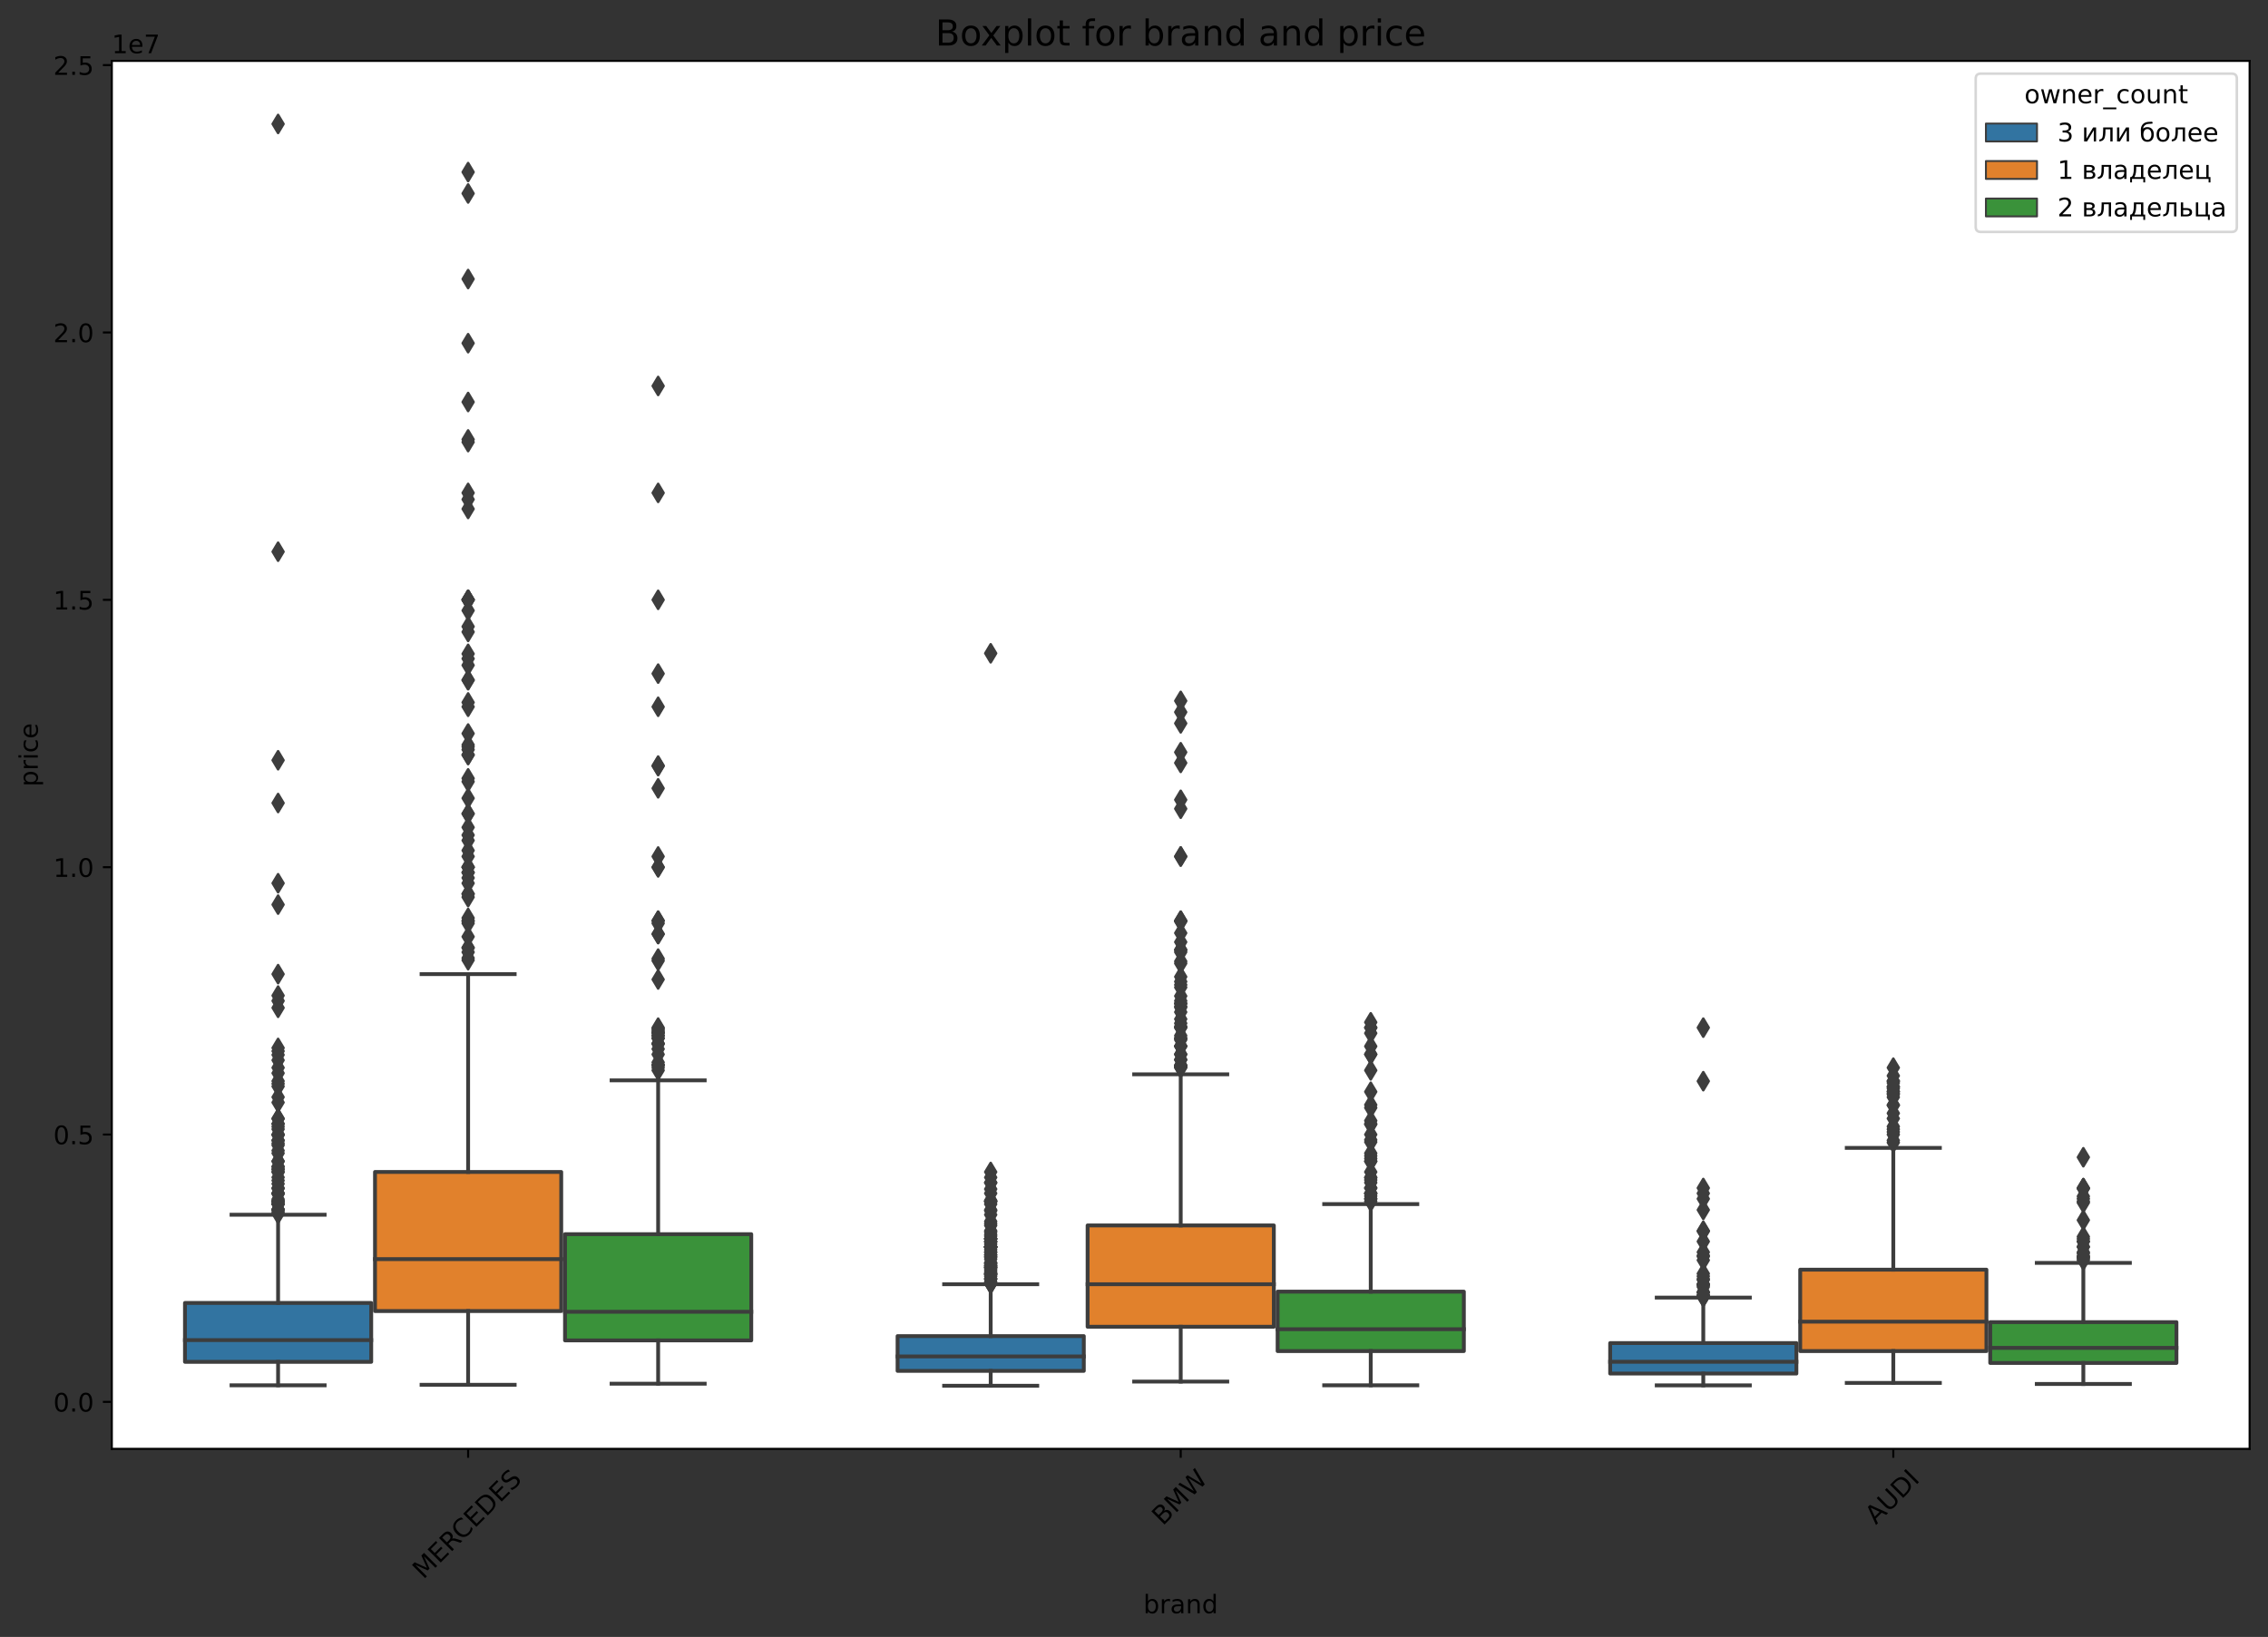 <?xml version="1.0" encoding="utf-8" standalone="no"?>
<!DOCTYPE svg PUBLIC "-//W3C//DTD SVG 1.1//EN"
  "http://www.w3.org/Graphics/SVG/1.1/DTD/svg11.dtd">
<!-- Created with matplotlib (https://matplotlib.org/) -->
<svg height="641.096pt" version="1.1" viewBox="0 0 887.981 641.096" width="887.981pt" xmlns="http://www.w3.org/2000/svg" xmlns:xlink="http://www.w3.org/1999/xlink">
 <rect x="0" y="0" width="887.981" height="641.096" fill="#333333" stroke="none"/>
 <defs>
  <style type="text/css">
*{stroke-linecap:butt;stroke-linejoin:round;}
  </style>
 </defs>
 <g id="figure_1">
  <g id="patch_1">
   <path d="M 0 641.096 
L 887.981 641.096 
L 887.981 -0 
L 0 -0 
z
" style="fill:none;"/>
  </g>
  <g id="axes_1">
   <g id="patch_2">
    <path d="M 43.781 567.438 
L 880.781 567.438 
L 880.781 23.838 
L 43.781 23.838 
z
" style="fill:#ffffff;"/>
   </g>
   <g id="patch_3">
    <path clip-path="url(#p7a265b1f68)" d="M 72.425 533.353 
L 145.337 533.353 
L 145.337 510.297 
L 72.425 510.297 
L 72.425 533.353 
z
" style="fill:#3274a1;stroke:#3d3d3d;stroke-linejoin:miter;stroke-width:1.5;"/>
   </g>
   <g id="patch_4">
    <path clip-path="url(#p7a265b1f68)" d="M 146.825 513.47 
L 219.737 513.47 
L 219.737 458.992 
L 146.825 458.992 
L 146.825 513.47 
z
" style="fill:#e1812c;stroke:#3d3d3d;stroke-linejoin:miter;stroke-width:1.5;"/>
   </g>
   <g id="patch_5">
    <path clip-path="url(#p7a265b1f68)" d="M 221.225 524.956 
L 294.137 524.956 
L 294.137 483.362 
L 221.225 483.362 
L 221.225 524.956 
z
" style="fill:#3a923a;stroke:#3d3d3d;stroke-linejoin:miter;stroke-width:1.5;"/>
   </g>
   <g id="patch_6">
    <path clip-path="url(#p7a265b1f68)" d="M 351.425 536.892 
L 424.337 536.892 
L 424.337 523.281 
L 351.425 523.281 
L 351.425 536.892 
z
" style="fill:#3274a1;stroke:#3d3d3d;stroke-linejoin:miter;stroke-width:1.5;"/>
   </g>
   <g id="patch_7">
    <path clip-path="url(#p7a265b1f68)" d="M 425.825 519.611 
L 498.737 519.611 
L 498.737 479.933 
L 425.825 479.933 
L 425.825 519.611 
z
" style="fill:#e1812c;stroke:#3d3d3d;stroke-linejoin:miter;stroke-width:1.5;"/>
   </g>
   <g id="patch_8">
    <path clip-path="url(#p7a265b1f68)" d="M 500.225 529.144 
L 573.137 529.144 
L 573.137 505.863 
L 500.225 505.863 
L 500.225 529.144 
z
" style="fill:#3a923a;stroke:#3d3d3d;stroke-linejoin:miter;stroke-width:1.5;"/>
   </g>
   <g id="patch_9">
    <path clip-path="url(#p7a265b1f68)" d="M 630.425 537.945 
L 703.337 537.945 
L 703.337 526.003 
L 630.425 526.003 
L 630.425 537.945 
z
" style="fill:#3274a1;stroke:#3d3d3d;stroke-linejoin:miter;stroke-width:1.5;"/>
   </g>
   <g id="patch_10">
    <path clip-path="url(#p7a265b1f68)" d="M 704.825 529.144 
L 777.737 529.144 
L 777.737 497.258 
L 704.825 497.258 
L 704.825 529.144 
z
" style="fill:#e1812c;stroke:#3d3d3d;stroke-linejoin:miter;stroke-width:1.5;"/>
   </g>
   <g id="patch_11">
    <path clip-path="url(#p7a265b1f68)" d="M 779.225 533.793 
L 852.137 533.793 
L 852.137 517.809 
L 779.225 517.809 
L 779.225 533.793 
z
" style="fill:#3a923a;stroke:#3d3d3d;stroke-linejoin:miter;stroke-width:1.5;"/>
   </g>
   <g id="patch_12">
    <path clip-path="url(#p7a265b1f68)" d="M 183.281 549.038 
L 183.281 549.038 
L 183.281 549.038 
L 183.281 549.038 
z
" style="fill:#3274a1;stroke:#3d3d3d;stroke-linejoin:miter;stroke-width:0.75;"/>
   </g>
   <g id="patch_13">
    <path clip-path="url(#p7a265b1f68)" d="M 183.281 549.038 
L 183.281 549.038 
L 183.281 549.038 
L 183.281 549.038 
z
" style="fill:#e1812c;stroke:#3d3d3d;stroke-linejoin:miter;stroke-width:0.75;"/>
   </g>
   <g id="patch_14">
    <path clip-path="url(#p7a265b1f68)" d="M 183.281 549.038 
L 183.281 549.038 
L 183.281 549.038 
L 183.281 549.038 
z
" style="fill:#3a923a;stroke:#3d3d3d;stroke-linejoin:miter;stroke-width:0.75;"/>
   </g>
   <g id="matplotlib.axis_1">
    <g id="xtick_1">
     <g id="line2d_1">
      <defs>
       <path d="M 0 0 
L 0 3.5 
" id="m386f1efe2d" style="stroke:#000000;stroke-width:0.8;"/>
      </defs>
      <g>
       <use style="stroke:#000000;stroke-width:0.8;" x="183.281" xlink:href="#m386f1efe2d" y="567.438"/>
      </g>
     </g>
     <g id="text_1">
      <!-- MERCEDES -->
      <defs>
       <path d="M 9.812 72.906 
L 24.516 72.906 
L 43.109 23.297 
L 61.812 72.906 
L 76.516 72.906 
L 76.516 0 
L 66.891 0 
L 66.891 64.016 
L 48.094 14.016 
L 38.188 14.016 
L 19.391 64.016 
L 19.391 0 
L 9.812 0 
z
" id="DejaVuSans-77"/>
       <path d="M 9.812 72.906 
L 55.906 72.906 
L 55.906 64.594 
L 19.672 64.594 
L 19.672 43.016 
L 54.391 43.016 
L 54.391 34.719 
L 19.672 34.719 
L 19.672 8.297 
L 56.781 8.297 
L 56.781 0 
L 9.812 0 
z
" id="DejaVuSans-69"/>
       <path d="M 44.391 34.188 
Q 47.562 33.109 50.562 29.594 
Q 53.562 26.078 56.594 19.922 
L 66.609 0 
L 56 0 
L 46.688 18.703 
Q 43.062 26.031 39.672 28.422 
Q 36.281 30.812 30.422 30.812 
L 19.672 30.812 
L 19.672 0 
L 9.812 0 
L 9.812 72.906 
L 32.078 72.906 
Q 44.578 72.906 50.734 67.672 
Q 56.891 62.453 56.891 51.906 
Q 56.891 45.016 53.688 40.469 
Q 50.484 35.938 44.391 34.188 
z
M 19.672 64.797 
L 19.672 38.922 
L 32.078 38.922 
Q 39.203 38.922 42.844 42.219 
Q 46.484 45.516 46.484 51.906 
Q 46.484 58.297 42.844 61.547 
Q 39.203 64.797 32.078 64.797 
z
" id="DejaVuSans-82"/>
       <path d="M 64.406 67.281 
L 64.406 56.891 
Q 59.422 61.531 53.781 63.812 
Q 48.141 66.109 41.797 66.109 
Q 29.297 66.109 22.656 58.469 
Q 16.016 50.828 16.016 36.375 
Q 16.016 21.969 22.656 14.328 
Q 29.297 6.688 41.797 6.688 
Q 48.141 6.688 53.781 8.984 
Q 59.422 11.281 64.406 15.922 
L 64.406 5.609 
Q 59.234 2.094 53.438 0.328 
Q 47.656 -1.422 41.219 -1.422 
Q 24.656 -1.422 15.125 8.703 
Q 5.609 18.844 5.609 36.375 
Q 5.609 53.953 15.125 64.078 
Q 24.656 74.219 41.219 74.219 
Q 47.75 74.219 53.531 72.484 
Q 59.328 70.75 64.406 67.281 
z
" id="DejaVuSans-67"/>
       <path d="M 19.672 64.797 
L 19.672 8.109 
L 31.594 8.109 
Q 46.688 8.109 53.688 14.938 
Q 60.688 21.781 60.688 36.531 
Q 60.688 51.172 53.688 57.984 
Q 46.688 64.797 31.594 64.797 
z
M 9.812 72.906 
L 30.078 72.906 
Q 51.266 72.906 61.172 64.094 
Q 71.094 55.281 71.094 36.531 
Q 71.094 17.672 61.125 8.828 
Q 51.172 0 30.078 0 
L 9.812 0 
z
" id="DejaVuSans-68"/>
       <path d="M 53.516 70.516 
L 53.516 60.891 
Q 47.906 63.578 42.922 64.891 
Q 37.938 66.219 33.297 66.219 
Q 25.25 66.219 20.875 63.094 
Q 16.5 59.969 16.5 54.203 
Q 16.5 49.359 19.406 46.891 
Q 22.312 44.438 30.422 42.922 
L 36.375 41.703 
Q 47.406 39.594 52.656 34.297 
Q 57.906 29 57.906 20.125 
Q 57.906 9.516 50.797 4.047 
Q 43.703 -1.422 29.984 -1.422 
Q 24.812 -1.422 18.969 -0.25 
Q 13.141 0.922 6.891 3.219 
L 6.891 13.375 
Q 12.891 10.016 18.656 8.297 
Q 24.422 6.594 29.984 6.594 
Q 38.422 6.594 43.016 9.906 
Q 47.609 13.234 47.609 19.391 
Q 47.609 24.75 44.312 27.781 
Q 41.016 30.812 33.5 32.328 
L 27.484 33.5 
Q 16.453 35.688 11.516 40.375 
Q 6.594 45.062 6.594 53.422 
Q 6.594 63.094 13.406 68.656 
Q 20.219 74.219 32.172 74.219 
Q 37.312 74.219 42.625 73.281 
Q 47.953 72.359 53.516 70.516 
z
" id="DejaVuSans-83"/>
      </defs>
      <g transform="translate(165.764 618.747)rotate(-45)scale(0.1 -0.1)">
       <use xlink:href="#DejaVuSans-77"/>
       <use x="86.279" xlink:href="#DejaVuSans-69"/>
       <use x="149.463" xlink:href="#DejaVuSans-82"/>
       <use x="213.945" xlink:href="#DejaVuSans-67"/>
       <use x="283.77" xlink:href="#DejaVuSans-69"/>
       <use x="346.953" xlink:href="#DejaVuSans-68"/>
       <use x="423.955" xlink:href="#DejaVuSans-69"/>
       <use x="487.139" xlink:href="#DejaVuSans-83"/>
      </g>
     </g>
    </g>
    <g id="xtick_2">
     <g id="line2d_2">
      <g>
       <use style="stroke:#000000;stroke-width:0.8;" x="462.281" xlink:href="#m386f1efe2d" y="567.438"/>
      </g>
     </g>
     <g id="text_2">
      <!-- BMW -->
      <defs>
       <path d="M 19.672 34.812 
L 19.672 8.109 
L 35.5 8.109 
Q 43.453 8.109 47.281 11.406 
Q 51.125 14.703 51.125 21.484 
Q 51.125 28.328 47.281 31.562 
Q 43.453 34.812 35.5 34.812 
z
M 19.672 64.797 
L 19.672 42.828 
L 34.281 42.828 
Q 41.5 42.828 45.031 45.531 
Q 48.578 48.25 48.578 53.812 
Q 48.578 59.328 45.031 62.062 
Q 41.5 64.797 34.281 64.797 
z
M 9.812 72.906 
L 35.016 72.906 
Q 46.297 72.906 52.391 68.219 
Q 58.5 63.531 58.5 54.891 
Q 58.5 48.188 55.375 44.234 
Q 52.25 40.281 46.188 39.312 
Q 53.469 37.75 57.5 32.781 
Q 61.531 27.828 61.531 20.406 
Q 61.531 10.641 54.891 5.312 
Q 48.25 0 35.984 0 
L 9.812 0 
z
" id="DejaVuSans-66"/>
       <path d="M 3.328 72.906 
L 13.281 72.906 
L 28.609 11.281 
L 43.891 72.906 
L 54.984 72.906 
L 70.312 11.281 
L 85.594 72.906 
L 95.609 72.906 
L 77.297 0 
L 64.891 0 
L 49.516 63.281 
L 33.984 0 
L 21.578 0 
z
" id="DejaVuSans-87"/>
      </defs>
      <g transform="translate(455.26 597.755)rotate(-45)scale(0.1 -0.1)">
       <use xlink:href="#DejaVuSans-66"/>
       <use x="68.604" xlink:href="#DejaVuSans-77"/>
       <use x="154.883" xlink:href="#DejaVuSans-87"/>
      </g>
     </g>
    </g>
    <g id="xtick_3">
     <g id="line2d_3">
      <g>
       <use style="stroke:#000000;stroke-width:0.8;" x="741.281" xlink:href="#m386f1efe2d" y="567.438"/>
      </g>
     </g>
     <g id="text_3">
      <!-- AUDI -->
      <defs>
       <path d="M 34.188 63.188 
L 20.797 26.906 
L 47.609 26.906 
z
M 28.609 72.906 
L 39.797 72.906 
L 67.578 0 
L 57.328 0 
L 50.688 18.703 
L 17.828 18.703 
L 11.188 0 
L 0.781 0 
z
" id="DejaVuSans-65"/>
       <path d="M 8.688 72.906 
L 18.609 72.906 
L 18.609 28.609 
Q 18.609 16.891 22.844 11.734 
Q 27.094 6.594 36.625 6.594 
Q 46.094 6.594 50.344 11.734 
Q 54.594 16.891 54.594 28.609 
L 54.594 72.906 
L 64.5 72.906 
L 64.5 27.391 
Q 64.5 13.141 57.438 5.859 
Q 50.391 -1.422 36.625 -1.422 
Q 22.797 -1.422 15.734 5.859 
Q 8.688 13.141 8.688 27.391 
z
" id="DejaVuSans-85"/>
       <path d="M 9.812 72.906 
L 19.672 72.906 
L 19.672 0 
L 9.812 0 
z
" id="DejaVuSans-73"/>
      </defs>
      <g transform="translate(734.461 597.354)rotate(-45)scale(0.1 -0.1)">
       <use xlink:href="#DejaVuSans-65"/>
       <use x="68.408" xlink:href="#DejaVuSans-85"/>
       <use x="141.602" xlink:href="#DejaVuSans-68"/>
       <use x="218.604" xlink:href="#DejaVuSans-73"/>
      </g>
     </g>
    </g>
    <g id="text_4">
     <!-- brand -->
     <defs>
      <path d="M 48.688 27.297 
Q 48.688 37.203 44.609 42.844 
Q 40.531 48.484 33.406 48.484 
Q 26.266 48.484 22.188 42.844 
Q 18.109 37.203 18.109 27.297 
Q 18.109 17.391 22.188 11.75 
Q 26.266 6.109 33.406 6.109 
Q 40.531 6.109 44.609 11.75 
Q 48.688 17.391 48.688 27.297 
z
M 18.109 46.391 
Q 20.953 51.266 25.266 53.625 
Q 29.594 56 35.594 56 
Q 45.562 56 51.781 48.094 
Q 58.016 40.188 58.016 27.297 
Q 58.016 14.406 51.781 6.484 
Q 45.562 -1.422 35.594 -1.422 
Q 29.594 -1.422 25.266 0.953 
Q 20.953 3.328 18.109 8.203 
L 18.109 0 
L 9.078 0 
L 9.078 75.984 
L 18.109 75.984 
z
" id="DejaVuSans-98"/>
      <path d="M 41.109 46.297 
Q 39.594 47.172 37.812 47.578 
Q 36.031 48 33.891 48 
Q 26.266 48 22.188 43.047 
Q 18.109 38.094 18.109 28.812 
L 18.109 0 
L 9.078 0 
L 9.078 54.688 
L 18.109 54.688 
L 18.109 46.188 
Q 20.953 51.172 25.484 53.578 
Q 30.031 56 36.531 56 
Q 37.453 56 38.578 55.875 
Q 39.703 55.766 41.062 55.516 
z
" id="DejaVuSans-114"/>
      <path d="M 34.281 27.484 
Q 23.391 27.484 19.188 25 
Q 14.984 22.516 14.984 16.5 
Q 14.984 11.719 18.141 8.906 
Q 21.297 6.109 26.703 6.109 
Q 34.188 6.109 38.703 11.406 
Q 43.219 16.703 43.219 25.484 
L 43.219 27.484 
z
M 52.203 31.203 
L 52.203 0 
L 43.219 0 
L 43.219 8.297 
Q 40.141 3.328 35.547 0.953 
Q 30.953 -1.422 24.312 -1.422 
Q 15.922 -1.422 10.953 3.297 
Q 6 8.016 6 15.922 
Q 6 25.141 12.172 29.828 
Q 18.359 34.516 30.609 34.516 
L 43.219 34.516 
L 43.219 35.406 
Q 43.219 41.609 39.141 45 
Q 35.062 48.391 27.688 48.391 
Q 23 48.391 18.547 47.266 
Q 14.109 46.141 10.016 43.891 
L 10.016 52.203 
Q 14.938 54.109 19.578 55.047 
Q 24.219 56 28.609 56 
Q 40.484 56 46.344 49.844 
Q 52.203 43.703 52.203 31.203 
z
" id="DejaVuSans-97"/>
      <path d="M 54.891 33.016 
L 54.891 0 
L 45.906 0 
L 45.906 32.719 
Q 45.906 40.484 42.875 44.328 
Q 39.844 48.188 33.797 48.188 
Q 26.516 48.188 22.312 43.547 
Q 18.109 38.922 18.109 30.906 
L 18.109 0 
L 9.078 0 
L 9.078 54.688 
L 18.109 54.688 
L 18.109 46.188 
Q 21.344 51.125 25.703 53.562 
Q 30.078 56 35.797 56 
Q 45.219 56 50.047 50.172 
Q 54.891 44.344 54.891 33.016 
z
" id="DejaVuSans-110"/>
      <path d="M 45.406 46.391 
L 45.406 75.984 
L 54.391 75.984 
L 54.391 0 
L 45.406 0 
L 45.406 8.203 
Q 42.578 3.328 38.25 0.953 
Q 33.938 -1.422 27.875 -1.422 
Q 17.969 -1.422 11.734 6.484 
Q 5.516 14.406 5.516 27.297 
Q 5.516 40.188 11.734 48.094 
Q 17.969 56 27.875 56 
Q 33.938 56 38.25 53.625 
Q 42.578 51.266 45.406 46.391 
z
M 14.797 27.297 
Q 14.797 17.391 18.875 11.75 
Q 22.953 6.109 30.078 6.109 
Q 37.203 6.109 41.297 11.75 
Q 45.406 17.391 45.406 27.297 
Q 45.406 37.203 41.297 42.844 
Q 37.203 48.484 30.078 48.484 
Q 22.953 48.484 18.875 42.844 
Q 14.797 37.203 14.797 27.297 
z
" id="DejaVuSans-100"/>
     </defs>
     <g transform="translate(447.645 631.816)scale(0.1 -0.1)">
      <use xlink:href="#DejaVuSans-98"/>
      <use x="63.477" xlink:href="#DejaVuSans-114"/>
      <use x="104.59" xlink:href="#DejaVuSans-97"/>
      <use x="165.869" xlink:href="#DejaVuSans-110"/>
      <use x="229.248" xlink:href="#DejaVuSans-100"/>
     </g>
    </g>
   </g>
   <g id="matplotlib.axis_2">
    <g id="ytick_1">
     <g id="line2d_4">
      <defs>
       <path d="M 0 0 
L -3.5 0 
" id="mdb9b8ad521" style="stroke:#000000;stroke-width:0.8;"/>
      </defs>
      <g>
       <use style="stroke:#000000;stroke-width:0.8;" x="43.781" xlink:href="#mdb9b8ad521" y="549.038"/>
      </g>
     </g>
     <g id="text_5">
      <!-- 0.0 -->
      <defs>
       <path d="M 31.781 66.406 
Q 24.172 66.406 20.328 58.906 
Q 16.5 51.422 16.5 36.375 
Q 16.5 21.391 20.328 13.891 
Q 24.172 6.391 31.781 6.391 
Q 39.453 6.391 43.281 13.891 
Q 47.125 21.391 47.125 36.375 
Q 47.125 51.422 43.281 58.906 
Q 39.453 66.406 31.781 66.406 
z
M 31.781 74.219 
Q 44.047 74.219 50.516 64.516 
Q 56.984 54.828 56.984 36.375 
Q 56.984 17.969 50.516 8.266 
Q 44.047 -1.422 31.781 -1.422 
Q 19.531 -1.422 13.062 8.266 
Q 6.594 17.969 6.594 36.375 
Q 6.594 54.828 13.062 64.516 
Q 19.531 74.219 31.781 74.219 
z
" id="DejaVuSans-48"/>
       <path d="M 10.688 12.406 
L 21 12.406 
L 21 0 
L 10.688 0 
z
" id="DejaVuSans-46"/>
      </defs>
      <g transform="translate(20.878 552.838)scale(0.1 -0.1)">
       <use xlink:href="#DejaVuSans-48"/>
       <use x="63.623" xlink:href="#DejaVuSans-46"/>
       <use x="95.41" xlink:href="#DejaVuSans-48"/>
      </g>
     </g>
    </g>
    <g id="ytick_2">
     <g id="line2d_5">
      <g>
       <use style="stroke:#000000;stroke-width:0.8;" x="43.781" xlink:href="#mdb9b8ad521" y="444.333"/>
      </g>
     </g>
     <g id="text_6">
      <!-- 0.5 -->
      <defs>
       <path d="M 10.797 72.906 
L 49.516 72.906 
L 49.516 64.594 
L 19.828 64.594 
L 19.828 46.734 
Q 21.969 47.469 24.109 47.828 
Q 26.266 48.188 28.422 48.188 
Q 40.625 48.188 47.75 41.5 
Q 54.891 34.812 54.891 23.391 
Q 54.891 11.625 47.562 5.094 
Q 40.234 -1.422 26.906 -1.422 
Q 22.312 -1.422 17.547 -0.641 
Q 12.797 0.141 7.719 1.703 
L 7.719 11.625 
Q 12.109 9.234 16.797 8.062 
Q 21.484 6.891 26.703 6.891 
Q 35.156 6.891 40.078 11.328 
Q 45.016 15.766 45.016 23.391 
Q 45.016 31 40.078 35.438 
Q 35.156 39.891 26.703 39.891 
Q 22.75 39.891 18.812 39.016 
Q 14.891 38.141 10.797 36.281 
z
" id="DejaVuSans-53"/>
      </defs>
      <g transform="translate(20.878 448.132)scale(0.1 -0.1)">
       <use xlink:href="#DejaVuSans-48"/>
       <use x="63.623" xlink:href="#DejaVuSans-46"/>
       <use x="95.41" xlink:href="#DejaVuSans-53"/>
      </g>
     </g>
    </g>
    <g id="ytick_3">
     <g id="line2d_6">
      <g>
       <use style="stroke:#000000;stroke-width:0.8;" x="43.781" xlink:href="#mdb9b8ad521" y="339.628"/>
      </g>
     </g>
     <g id="text_7">
      <!-- 1.0 -->
      <defs>
       <path d="M 12.406 8.297 
L 28.516 8.297 
L 28.516 63.922 
L 10.984 60.406 
L 10.984 69.391 
L 28.422 72.906 
L 38.281 72.906 
L 38.281 8.297 
L 54.391 8.297 
L 54.391 0 
L 12.406 0 
z
" id="DejaVuSans-49"/>
      </defs>
      <g transform="translate(20.878 343.427)scale(0.1 -0.1)">
       <use xlink:href="#DejaVuSans-49"/>
       <use x="63.623" xlink:href="#DejaVuSans-46"/>
       <use x="95.41" xlink:href="#DejaVuSans-48"/>
      </g>
     </g>
    </g>
    <g id="ytick_4">
     <g id="line2d_7">
      <g>
       <use style="stroke:#000000;stroke-width:0.8;" x="43.781" xlink:href="#mdb9b8ad521" y="234.922"/>
      </g>
     </g>
     <g id="text_8">
      <!-- 1.5 -->
      <g transform="translate(20.878 238.722)scale(0.1 -0.1)">
       <use xlink:href="#DejaVuSans-49"/>
       <use x="63.623" xlink:href="#DejaVuSans-46"/>
       <use x="95.41" xlink:href="#DejaVuSans-53"/>
      </g>
     </g>
    </g>
    <g id="ytick_5">
     <g id="line2d_8">
      <g>
       <use style="stroke:#000000;stroke-width:0.8;" x="43.781" xlink:href="#mdb9b8ad521" y="130.217"/>
      </g>
     </g>
     <g id="text_9">
      <!-- 2.0 -->
      <defs>
       <path d="M 19.188 8.297 
L 53.609 8.297 
L 53.609 0 
L 7.328 0 
L 7.328 8.297 
Q 12.938 14.109 22.625 23.891 
Q 32.328 33.688 34.812 36.531 
Q 39.547 41.844 41.422 45.531 
Q 43.312 49.219 43.312 52.781 
Q 43.312 58.594 39.234 62.25 
Q 35.156 65.922 28.609 65.922 
Q 23.969 65.922 18.812 64.312 
Q 13.672 62.703 7.812 59.422 
L 7.812 69.391 
Q 13.766 71.781 18.938 73 
Q 24.125 74.219 28.422 74.219 
Q 39.75 74.219 46.484 68.547 
Q 53.219 62.891 53.219 53.422 
Q 53.219 48.922 51.531 44.891 
Q 49.859 40.875 45.406 35.406 
Q 44.188 33.984 37.641 27.219 
Q 31.109 20.453 19.188 8.297 
z
" id="DejaVuSans-50"/>
      </defs>
      <g transform="translate(20.878 134.016)scale(0.1 -0.1)">
       <use xlink:href="#DejaVuSans-50"/>
       <use x="63.623" xlink:href="#DejaVuSans-46"/>
       <use x="95.41" xlink:href="#DejaVuSans-48"/>
      </g>
     </g>
    </g>
    <g id="ytick_6">
     <g id="line2d_9">
      <g>
       <use style="stroke:#000000;stroke-width:0.8;" x="43.781" xlink:href="#mdb9b8ad521" y="25.512"/>
      </g>
     </g>
     <g id="text_10">
      <!-- 2.5 -->
      <g transform="translate(20.878 29.311)scale(0.1 -0.1)">
       <use xlink:href="#DejaVuSans-50"/>
       <use x="63.623" xlink:href="#DejaVuSans-46"/>
       <use x="95.41" xlink:href="#DejaVuSans-53"/>
      </g>
     </g>
    </g>
    <g id="text_11">
     <!-- price -->
     <defs>
      <path d="M 18.109 8.203 
L 18.109 -20.797 
L 9.078 -20.797 
L 9.078 54.688 
L 18.109 54.688 
L 18.109 46.391 
Q 20.953 51.266 25.266 53.625 
Q 29.594 56 35.594 56 
Q 45.562 56 51.781 48.094 
Q 58.016 40.188 58.016 27.297 
Q 58.016 14.406 51.781 6.484 
Q 45.562 -1.422 35.594 -1.422 
Q 29.594 -1.422 25.266 0.953 
Q 20.953 3.328 18.109 8.203 
z
M 48.688 27.297 
Q 48.688 37.203 44.609 42.844 
Q 40.531 48.484 33.406 48.484 
Q 26.266 48.484 22.188 42.844 
Q 18.109 37.203 18.109 27.297 
Q 18.109 17.391 22.188 11.75 
Q 26.266 6.109 33.406 6.109 
Q 40.531 6.109 44.609 11.75 
Q 48.688 17.391 48.688 27.297 
z
" id="DejaVuSans-112"/>
      <path d="M 9.422 54.688 
L 18.406 54.688 
L 18.406 0 
L 9.422 0 
z
M 9.422 75.984 
L 18.406 75.984 
L 18.406 64.594 
L 9.422 64.594 
z
" id="DejaVuSans-105"/>
      <path d="M 48.781 52.594 
L 48.781 44.188 
Q 44.969 46.297 41.141 47.344 
Q 37.312 48.391 33.406 48.391 
Q 24.656 48.391 19.812 42.844 
Q 14.984 37.312 14.984 27.297 
Q 14.984 17.281 19.812 11.734 
Q 24.656 6.203 33.406 6.203 
Q 37.312 6.203 41.141 7.25 
Q 44.969 8.297 48.781 10.406 
L 48.781 2.094 
Q 45.016 0.344 40.984 -0.531 
Q 36.969 -1.422 32.422 -1.422 
Q 20.062 -1.422 12.781 6.344 
Q 5.516 14.109 5.516 27.297 
Q 5.516 40.672 12.859 48.328 
Q 20.219 56 33.016 56 
Q 37.156 56 41.109 55.141 
Q 45.062 54.297 48.781 52.594 
z
" id="DejaVuSans-99"/>
      <path d="M 56.203 29.594 
L 56.203 25.203 
L 14.891 25.203 
Q 15.484 15.922 20.484 11.062 
Q 25.484 6.203 34.422 6.203 
Q 39.594 6.203 44.453 7.469 
Q 49.312 8.734 54.109 11.281 
L 54.109 2.781 
Q 49.266 0.734 44.188 -0.344 
Q 39.109 -1.422 33.891 -1.422 
Q 20.797 -1.422 13.156 6.188 
Q 5.516 13.812 5.516 26.812 
Q 5.516 40.234 12.766 48.109 
Q 20.016 56 32.328 56 
Q 43.359 56 49.781 48.891 
Q 56.203 41.797 56.203 29.594 
z
M 47.219 32.234 
Q 47.125 39.594 43.094 43.984 
Q 39.062 48.391 32.422 48.391 
Q 24.906 48.391 20.391 44.141 
Q 15.875 39.891 15.188 32.172 
z
" id="DejaVuSans-101"/>
     </defs>
     <g transform="translate(14.798 308.082)rotate(-90)scale(0.1 -0.1)">
      <use xlink:href="#DejaVuSans-112"/>
      <use x="63.477" xlink:href="#DejaVuSans-114"/>
      <use x="104.59" xlink:href="#DejaVuSans-105"/>
      <use x="132.373" xlink:href="#DejaVuSans-99"/>
      <use x="187.354" xlink:href="#DejaVuSans-101"/>
     </g>
    </g>
    <g id="text_12">
     <!-- 1e7 -->
     <defs>
      <path d="M 8.203 72.906 
L 55.078 72.906 
L 55.078 68.703 
L 28.609 0 
L 18.312 0 
L 43.219 64.594 
L 8.203 64.594 
z
" id="DejaVuSans-55"/>
     </defs>
     <g transform="translate(43.781 20.838)scale(0.1 -0.1)">
      <use xlink:href="#DejaVuSans-49"/>
      <use x="63.623" xlink:href="#DejaVuSans-101"/>
      <use x="125.146" xlink:href="#DejaVuSans-55"/>
     </g>
    </g>
   </g>
   <g id="line2d_10">
    <path clip-path="url(#p7a265b1f68)" d="M 108.881 533.353 
L 108.881 542.547 
" style="fill:none;stroke:#3d3d3d;stroke-linecap:square;stroke-width:1.5;"/>
   </g>
   <g id="line2d_11">
    <path clip-path="url(#p7a265b1f68)" d="M 108.881 510.297 
L 108.881 475.745 
" style="fill:none;stroke:#3d3d3d;stroke-linecap:square;stroke-width:1.5;"/>
   </g>
   <g id="line2d_12">
    <path clip-path="url(#p7a265b1f68)" d="M 90.653 542.547 
L 127.109 542.547 
" style="fill:none;stroke:#3d3d3d;stroke-linecap:square;stroke-width:1.5;"/>
   </g>
   <g id="line2d_13">
    <path clip-path="url(#p7a265b1f68)" d="M 90.653 475.745 
L 127.109 475.745 
" style="fill:none;stroke:#3d3d3d;stroke-linecap:square;stroke-width:1.5;"/>
   </g>
   <g id="line2d_14">
    <defs>
     <path d="M -0 3.536 
L 2.121 0 
L -0 -3.536 
L -2.121 -0 
z
" id="m81f8d455bb" style="stroke:#3d3d3d;stroke-linejoin:miter;"/>
    </defs>
    <g clip-path="url(#p7a265b1f68)">
     <use style="fill:#3d3d3d;stroke:#3d3d3d;stroke-linejoin:miter;" x="108.881" xlink:href="#m81f8d455bb" y="471.556"/>
     <use style="fill:#3d3d3d;stroke:#3d3d3d;stroke-linejoin:miter;" x="108.881" xlink:href="#m81f8d455bb" y="457.945"/>
     <use style="fill:#3d3d3d;stroke:#3d3d3d;stroke-linejoin:miter;" x="108.881" xlink:href="#m81f8d455bb" y="467.368"/>
     <use style="fill:#3d3d3d;stroke:#3d3d3d;stroke-linejoin:miter;" x="108.881" xlink:href="#m81f8d455bb" y="465.274"/>
     <use style="fill:#3d3d3d;stroke:#3d3d3d;stroke-linejoin:miter;" x="108.881" xlink:href="#m81f8d455bb" y="473.86"/>
     <use style="fill:#3d3d3d;stroke:#3d3d3d;stroke-linejoin:miter;" x="108.881" xlink:href="#m81f8d455bb" y="425.486"/>
     <use style="fill:#3d3d3d;stroke:#3d3d3d;stroke-linejoin:miter;" x="108.881" xlink:href="#m81f8d455bb" y="473.86"/>
     <use style="fill:#3d3d3d;stroke:#3d3d3d;stroke-linejoin:miter;" x="108.881" xlink:href="#m81f8d455bb" y="440.145"/>
     <use style="fill:#3d3d3d;stroke:#3d3d3d;stroke-linejoin:miter;" x="108.881" xlink:href="#m81f8d455bb" y="470.509"/>
     <use style="fill:#3d3d3d;stroke:#3d3d3d;stroke-linejoin:miter;" x="108.881" xlink:href="#m81f8d455bb" y="470.509"/>
     <use style="fill:#3d3d3d;stroke:#3d3d3d;stroke-linejoin:miter;" x="108.881" xlink:href="#m81f8d455bb" y="354.286"/>
     <use style="fill:#3d3d3d;stroke:#3d3d3d;stroke-linejoin:miter;" x="108.881" xlink:href="#m81f8d455bb" y="471.598"/>
     <use style="fill:#3d3d3d;stroke:#3d3d3d;stroke-linejoin:miter;" x="108.881" xlink:href="#m81f8d455bb" y="471.556"/>
     <use style="fill:#3d3d3d;stroke:#3d3d3d;stroke-linejoin:miter;" x="108.881" xlink:href="#m81f8d455bb" y="446.636"/>
     <use style="fill:#3d3d3d;stroke:#3d3d3d;stroke-linejoin:miter;" x="108.881" xlink:href="#m81f8d455bb" y="467.578"/>
     <use style="fill:#3d3d3d;stroke:#3d3d3d;stroke-linejoin:miter;" x="108.881" xlink:href="#m81f8d455bb" y="420.293"/>
     <use style="fill:#3d3d3d;stroke:#3d3d3d;stroke-linejoin:miter;" x="108.881" xlink:href="#m81f8d455bb" y="423.392"/>
     <use style="fill:#3d3d3d;stroke:#3d3d3d;stroke-linejoin:miter;" x="108.881" xlink:href="#m81f8d455bb" y="394.703"/>
     <use style="fill:#3d3d3d;stroke:#3d3d3d;stroke-linejoin:miter;" x="108.881" xlink:href="#m81f8d455bb" y="474.698"/>
     <use style="fill:#3d3d3d;stroke:#3d3d3d;stroke-linejoin:miter;" x="108.881" xlink:href="#m81f8d455bb" y="415.225"/>
     <use style="fill:#3d3d3d;stroke:#3d3d3d;stroke-linejoin:miter;" x="108.881" xlink:href="#m81f8d455bb" y="470.509"/>
     <use style="fill:#3d3d3d;stroke:#3d3d3d;stroke-linejoin:miter;" x="108.881" xlink:href="#m81f8d455bb" y="216.075"/>
     <use style="fill:#3d3d3d;stroke:#3d3d3d;stroke-linejoin:miter;" x="108.881" xlink:href="#m81f8d455bb" y="440.145"/>
     <use style="fill:#3d3d3d;stroke:#3d3d3d;stroke-linejoin:miter;" x="108.881" xlink:href="#m81f8d455bb" y="471.556"/>
     <use style="fill:#3d3d3d;stroke:#3d3d3d;stroke-linejoin:miter;" x="108.881" xlink:href="#m81f8d455bb" y="345.91"/>
     <use style="fill:#3d3d3d;stroke:#3d3d3d;stroke-linejoin:miter;" x="108.881" xlink:href="#m81f8d455bb" y="463.641"/>
     <use style="fill:#3d3d3d;stroke:#3d3d3d;stroke-linejoin:miter;" x="108.881" xlink:href="#m81f8d455bb" y="465.483"/>
     <use style="fill:#3d3d3d;stroke:#3d3d3d;stroke-linejoin:miter;" x="108.881" xlink:href="#m81f8d455bb" y="457.945"/>
     <use style="fill:#3d3d3d;stroke:#3d3d3d;stroke-linejoin:miter;" x="108.881" xlink:href="#m81f8d455bb" y="444.542"/>
     <use style="fill:#3d3d3d;stroke:#3d3d3d;stroke-linejoin:miter;" x="108.881" xlink:href="#m81f8d455bb" y="454.804"/>
     <use style="fill:#3d3d3d;stroke:#3d3d3d;stroke-linejoin:miter;" x="108.881" xlink:href="#m81f8d455bb" y="48.547"/>
     <use style="fill:#3d3d3d;stroke:#3d3d3d;stroke-linejoin:miter;" x="108.881" xlink:href="#m81f8d455bb" y="467.368"/>
     <use style="fill:#3d3d3d;stroke:#3d3d3d;stroke-linejoin:miter;" x="108.881" xlink:href="#m81f8d455bb" y="391.98"/>
     <use style="fill:#3d3d3d;stroke:#3d3d3d;stroke-linejoin:miter;" x="108.881" xlink:href="#m81f8d455bb" y="441.255"/>
     <use style="fill:#3d3d3d;stroke:#3d3d3d;stroke-linejoin:miter;" x="108.881" xlink:href="#m81f8d455bb" y="448.521"/>
     <use style="fill:#3d3d3d;stroke:#3d3d3d;stroke-linejoin:miter;" x="108.881" xlink:href="#m81f8d455bb" y="438.176"/>
     <use style="fill:#3d3d3d;stroke:#3d3d3d;stroke-linejoin:miter;" x="108.881" xlink:href="#m81f8d455bb" y="446.636"/>
     <use style="fill:#3d3d3d;stroke:#3d3d3d;stroke-linejoin:miter;" x="108.881" xlink:href="#m81f8d455bb" y="314.498"/>
     <use style="fill:#3d3d3d;stroke:#3d3d3d;stroke-linejoin:miter;" x="108.881" xlink:href="#m81f8d455bb" y="473.671"/>
     <use style="fill:#3d3d3d;stroke:#3d3d3d;stroke-linejoin:miter;" x="108.881" xlink:href="#m81f8d455bb" y="458.992"/>
     <use style="fill:#3d3d3d;stroke:#3d3d3d;stroke-linejoin:miter;" x="108.881" xlink:href="#m81f8d455bb" y="447.788"/>
     <use style="fill:#3d3d3d;stroke:#3d3d3d;stroke-linejoin:miter;" x="108.881" xlink:href="#m81f8d455bb" y="297.746"/>
     <use style="fill:#3d3d3d;stroke:#3d3d3d;stroke-linejoin:miter;" x="108.881" xlink:href="#m81f8d455bb" y="411.665"/>
     <use style="fill:#3d3d3d;stroke:#3d3d3d;stroke-linejoin:miter;" x="108.881" xlink:href="#m81f8d455bb" y="451.662"/>
     <use style="fill:#3d3d3d;stroke:#3d3d3d;stroke-linejoin:miter;" x="108.881" xlink:href="#m81f8d455bb" y="473.671"/>
     <use style="fill:#3d3d3d;stroke:#3d3d3d;stroke-linejoin:miter;" x="108.881" xlink:href="#m81f8d455bb" y="413.131"/>
     <use style="fill:#3d3d3d;stroke:#3d3d3d;stroke-linejoin:miter;" x="108.881" xlink:href="#m81f8d455bb" y="424.439"/>
     <use style="fill:#3d3d3d;stroke:#3d3d3d;stroke-linejoin:miter;" x="108.881" xlink:href="#m81f8d455bb" y="418.157"/>
     <use style="fill:#3d3d3d;stroke:#3d3d3d;stroke-linejoin:miter;" x="108.881" xlink:href="#m81f8d455bb" y="444.333"/>
     <use style="fill:#3d3d3d;stroke:#3d3d3d;stroke-linejoin:miter;" x="108.881" xlink:href="#m81f8d455bb" y="429.674"/>
     <use style="fill:#3d3d3d;stroke:#3d3d3d;stroke-linejoin:miter;" x="108.881" xlink:href="#m81f8d455bb" y="475.368"/>
     <use style="fill:#3d3d3d;stroke:#3d3d3d;stroke-linejoin:miter;" x="108.881" xlink:href="#m81f8d455bb" y="431.768"/>
     <use style="fill:#3d3d3d;stroke:#3d3d3d;stroke-linejoin:miter;" x="108.881" xlink:href="#m81f8d455bb" y="458.992"/>
     <use style="fill:#3d3d3d;stroke:#3d3d3d;stroke-linejoin:miter;" x="108.881" xlink:href="#m81f8d455bb" y="450.615"/>
     <use style="fill:#3d3d3d;stroke:#3d3d3d;stroke-linejoin:miter;" x="108.881" xlink:href="#m81f8d455bb" y="469.672"/>
     <use style="fill:#3d3d3d;stroke:#3d3d3d;stroke-linejoin:miter;" x="108.881" xlink:href="#m81f8d455bb" y="444.333"/>
     <use style="fill:#3d3d3d;stroke:#3d3d3d;stroke-linejoin:miter;" x="108.881" xlink:href="#m81f8d455bb" y="456.96"/>
     <use style="fill:#3d3d3d;stroke:#3d3d3d;stroke-linejoin:miter;" x="108.881" xlink:href="#m81f8d455bb" y="410.408"/>
     <use style="fill:#3d3d3d;stroke:#3d3d3d;stroke-linejoin:miter;" x="108.881" xlink:href="#m81f8d455bb" y="462.342"/>
     <use style="fill:#3d3d3d;stroke:#3d3d3d;stroke-linejoin:miter;" x="108.881" xlink:href="#m81f8d455bb" y="461.107"/>
     <use style="fill:#3d3d3d;stroke:#3d3d3d;stroke-linejoin:miter;" x="108.881" xlink:href="#m81f8d455bb" y="381.51"/>
     <use style="fill:#3d3d3d;stroke:#3d3d3d;stroke-linejoin:miter;" x="108.881" xlink:href="#m81f8d455bb" y="442.239"/>
     <use style="fill:#3d3d3d;stroke:#3d3d3d;stroke-linejoin:miter;" x="108.881" xlink:href="#m81f8d455bb" y="467.368"/>
     <use style="fill:#3d3d3d;stroke:#3d3d3d;stroke-linejoin:miter;" x="108.881" xlink:href="#m81f8d455bb" y="389.907"/>
     <use style="fill:#3d3d3d;stroke:#3d3d3d;stroke-linejoin:miter;" x="108.881" xlink:href="#m81f8d455bb" y="454.804"/>
     <use style="fill:#3d3d3d;stroke:#3d3d3d;stroke-linejoin:miter;" x="108.881" xlink:href="#m81f8d455bb" y="470.405"/>
     <use style="fill:#3d3d3d;stroke:#3d3d3d;stroke-linejoin:miter;" x="108.881" xlink:href="#m81f8d455bb" y="438.051"/>
     <use style="fill:#3d3d3d;stroke:#3d3d3d;stroke-linejoin:miter;" x="108.881" xlink:href="#m81f8d455bb" y="456.898"/>
    </g>
   </g>
   <g id="line2d_15">
    <path clip-path="url(#p7a265b1f68)" d="M 183.281 513.47 
L 183.281 542.337 
" style="fill:none;stroke:#3d3d3d;stroke-linecap:square;stroke-width:1.5;"/>
   </g>
   <g id="line2d_16">
    <path clip-path="url(#p7a265b1f68)" d="M 183.281 458.992 
L 183.281 381.51 
" style="fill:none;stroke:#3d3d3d;stroke-linecap:square;stroke-width:1.5;"/>
   </g>
   <g id="line2d_17">
    <path clip-path="url(#p7a265b1f68)" d="M 165.053 542.337 
L 201.509 542.337 
" style="fill:none;stroke:#3d3d3d;stroke-linecap:square;stroke-width:1.5;"/>
   </g>
   <g id="line2d_18">
    <path clip-path="url(#p7a265b1f68)" d="M 165.053 381.51 
L 201.509 381.51 
" style="fill:none;stroke:#3d3d3d;stroke-linecap:square;stroke-width:1.5;"/>
   </g>
   <g id="line2d_19">
    <g clip-path="url(#p7a265b1f68)">
     <use style="fill:#3d3d3d;stroke:#3d3d3d;stroke-linejoin:miter;" x="183.281" xlink:href="#m81f8d455bb" y="350.098"/>
     <use style="fill:#3d3d3d;stroke:#3d3d3d;stroke-linejoin:miter;" x="183.281" xlink:href="#m81f8d455bb" y="350.098"/>
     <use style="fill:#3d3d3d;stroke:#3d3d3d;stroke-linejoin:miter;" x="183.281" xlink:href="#m81f8d455bb" y="195.595"/>
     <use style="fill:#3d3d3d;stroke:#3d3d3d;stroke-linejoin:miter;" x="183.281" xlink:href="#m81f8d455bb" y="339.628"/>
     <use style="fill:#3d3d3d;stroke:#3d3d3d;stroke-linejoin:miter;" x="183.281" xlink:href="#m81f8d455bb" y="339.628"/>
     <use style="fill:#3d3d3d;stroke:#3d3d3d;stroke-linejoin:miter;" x="183.281" xlink:href="#m81f8d455bb" y="276.804"/>
     <use style="fill:#3d3d3d;stroke:#3d3d3d;stroke-linejoin:miter;" x="183.281" xlink:href="#m81f8d455bb" y="318.687"/>
     <use style="fill:#3d3d3d;stroke:#3d3d3d;stroke-linejoin:miter;" x="183.281" xlink:href="#m81f8d455bb" y="375.227"/>
     <use style="fill:#3d3d3d;stroke:#3d3d3d;stroke-linejoin:miter;" x="183.281" xlink:href="#m81f8d455bb" y="239.111"/>
     <use style="fill:#3d3d3d;stroke:#3d3d3d;stroke-linejoin:miter;" x="183.281" xlink:href="#m81f8d455bb" y="75.77"/>
     <use style="fill:#3d3d3d;stroke:#3d3d3d;stroke-linejoin:miter;" x="183.281" xlink:href="#m81f8d455bb" y="293.599"/>
     <use style="fill:#3d3d3d;stroke:#3d3d3d;stroke-linejoin:miter;" x="183.281" xlink:href="#m81f8d455bb" y="343.816"/>
     <use style="fill:#3d3d3d;stroke:#3d3d3d;stroke-linejoin:miter;" x="183.281" xlink:href="#m81f8d455bb" y="329.157"/>
     <use style="fill:#3d3d3d;stroke:#3d3d3d;stroke-linejoin:miter;" x="183.281" xlink:href="#m81f8d455bb" y="318.687"/>
     <use style="fill:#3d3d3d;stroke:#3d3d3d;stroke-linejoin:miter;" x="183.281" xlink:href="#m81f8d455bb" y="359.522"/>
     <use style="fill:#3d3d3d;stroke:#3d3d3d;stroke-linejoin:miter;" x="183.281" xlink:href="#m81f8d455bb" y="234.922"/>
     <use style="fill:#3d3d3d;stroke:#3d3d3d;stroke-linejoin:miter;" x="183.281" xlink:href="#m81f8d455bb" y="295.651"/>
     <use style="fill:#3d3d3d;stroke:#3d3d3d;stroke-linejoin:miter;" x="183.281" xlink:href="#m81f8d455bb" y="372.909"/>
     <use style="fill:#3d3d3d;stroke:#3d3d3d;stroke-linejoin:miter;" x="183.281" xlink:href="#m81f8d455bb" y="339.628"/>
     <use style="fill:#3d3d3d;stroke:#3d3d3d;stroke-linejoin:miter;" x="183.281" xlink:href="#m81f8d455bb" y="312.614"/>
     <use style="fill:#3d3d3d;stroke:#3d3d3d;stroke-linejoin:miter;" x="183.281" xlink:href="#m81f8d455bb" y="287.275"/>
     <use style="fill:#3d3d3d;stroke:#3d3d3d;stroke-linejoin:miter;" x="183.281" xlink:href="#m81f8d455bb" y="134.405"/>
     <use style="fill:#3d3d3d;stroke:#3d3d3d;stroke-linejoin:miter;" x="183.281" xlink:href="#m81f8d455bb" y="335.433"/>
     <use style="fill:#3d3d3d;stroke:#3d3d3d;stroke-linejoin:miter;" x="183.281" xlink:href="#m81f8d455bb" y="360.778"/>
     <use style="fill:#3d3d3d;stroke:#3d3d3d;stroke-linejoin:miter;" x="183.281" xlink:href="#m81f8d455bb" y="157.44"/>
     <use style="fill:#3d3d3d;stroke:#3d3d3d;stroke-linejoin:miter;" x="183.281" xlink:href="#m81f8d455bb" y="234.922"/>
     <use style="fill:#3d3d3d;stroke:#3d3d3d;stroke-linejoin:miter;" x="183.281" xlink:href="#m81f8d455bb" y="245.393"/>
     <use style="fill:#3d3d3d;stroke:#3d3d3d;stroke-linejoin:miter;" x="183.281" xlink:href="#m81f8d455bb" y="275.1"/>
     <use style="fill:#3d3d3d;stroke:#3d3d3d;stroke-linejoin:miter;" x="183.281" xlink:href="#m81f8d455bb" y="306.122"/>
     <use style="fill:#3d3d3d;stroke:#3d3d3d;stroke-linejoin:miter;" x="183.281" xlink:href="#m81f8d455bb" y="324.027"/>
     <use style="fill:#3d3d3d;stroke:#3d3d3d;stroke-linejoin:miter;" x="183.281" xlink:href="#m81f8d455bb" y="376.041"/>
     <use style="fill:#3d3d3d;stroke:#3d3d3d;stroke-linejoin:miter;" x="183.281" xlink:href="#m81f8d455bb" y="234.943"/>
     <use style="fill:#3d3d3d;stroke:#3d3d3d;stroke-linejoin:miter;" x="183.281" xlink:href="#m81f8d455bb" y="360.569"/>
     <use style="fill:#3d3d3d;stroke:#3d3d3d;stroke-linejoin:miter;" x="183.281" xlink:href="#m81f8d455bb" y="333.077"/>
     <use style="fill:#3d3d3d;stroke:#3d3d3d;stroke-linejoin:miter;" x="183.281" xlink:href="#m81f8d455bb" y="366.851"/>
     <use style="fill:#3d3d3d;stroke:#3d3d3d;stroke-linejoin:miter;" x="183.281" xlink:href="#m81f8d455bb" y="173.146"/>
     <use style="fill:#3d3d3d;stroke:#3d3d3d;stroke-linejoin:miter;" x="183.281" xlink:href="#m81f8d455bb" y="351.353"/>
     <use style="fill:#3d3d3d;stroke:#3d3d3d;stroke-linejoin:miter;" x="183.281" xlink:href="#m81f8d455bb" y="341.708"/>
     <use style="fill:#3d3d3d;stroke:#3d3d3d;stroke-linejoin:miter;" x="183.281" xlink:href="#m81f8d455bb" y="247.487"/>
     <use style="fill:#3d3d3d;stroke:#3d3d3d;stroke-linejoin:miter;" x="183.281" xlink:href="#m81f8d455bb" y="327.063"/>
     <use style="fill:#3d3d3d;stroke:#3d3d3d;stroke-linejoin:miter;" x="183.281" xlink:href="#m81f8d455bb" y="199.323"/>
     <use style="fill:#3d3d3d;stroke:#3d3d3d;stroke-linejoin:miter;" x="183.281" xlink:href="#m81f8d455bb" y="292.447"/>
     <use style="fill:#3d3d3d;stroke:#3d3d3d;stroke-linejoin:miter;" x="183.281" xlink:href="#m81f8d455bb" y="260.533"/>
     <use style="fill:#3d3d3d;stroke:#3d3d3d;stroke-linejoin:miter;" x="183.281" xlink:href="#m81f8d455bb" y="234.922"/>
     <use style="fill:#3d3d3d;stroke:#3d3d3d;stroke-linejoin:miter;" x="183.281" xlink:href="#m81f8d455bb" y="371.102"/>
     <use style="fill:#3d3d3d;stroke:#3d3d3d;stroke-linejoin:miter;" x="183.281" xlink:href="#m81f8d455bb" y="361.616"/>
     <use style="fill:#3d3d3d;stroke:#3d3d3d;stroke-linejoin:miter;" x="183.281" xlink:href="#m81f8d455bb" y="295.651"/>
     <use style="fill:#3d3d3d;stroke:#3d3d3d;stroke-linejoin:miter;" x="183.281" xlink:href="#m81f8d455bb" y="266.334"/>
     <use style="fill:#3d3d3d;stroke:#3d3d3d;stroke-linejoin:miter;" x="183.281" xlink:href="#m81f8d455bb" y="291.715"/>
     <use style="fill:#3d3d3d;stroke:#3d3d3d;stroke-linejoin:miter;" x="183.281" xlink:href="#m81f8d455bb" y="341.722"/>
     <use style="fill:#3d3d3d;stroke:#3d3d3d;stroke-linejoin:miter;" x="183.281" xlink:href="#m81f8d455bb" y="67.394"/>
     <use style="fill:#3d3d3d;stroke:#3d3d3d;stroke-linejoin:miter;" x="183.281" xlink:href="#m81f8d455bb" y="266.376"/>
     <use style="fill:#3d3d3d;stroke:#3d3d3d;stroke-linejoin:miter;" x="183.281" xlink:href="#m81f8d455bb" y="371.249"/>
     <use style="fill:#3d3d3d;stroke:#3d3d3d;stroke-linejoin:miter;" x="183.281" xlink:href="#m81f8d455bb" y="345.91"/>
     <use style="fill:#3d3d3d;stroke:#3d3d3d;stroke-linejoin:miter;" x="183.281" xlink:href="#m81f8d455bb" y="172.099"/>
     <use style="fill:#3d3d3d;stroke:#3d3d3d;stroke-linejoin:miter;" x="183.281" xlink:href="#m81f8d455bb" y="109.276"/>
     <use style="fill:#3d3d3d;stroke:#3d3d3d;stroke-linejoin:miter;" x="183.281" xlink:href="#m81f8d455bb" y="257.958"/>
     <use style="fill:#3d3d3d;stroke:#3d3d3d;stroke-linejoin:miter;" x="183.281" xlink:href="#m81f8d455bb" y="256.073"/>
     <use style="fill:#3d3d3d;stroke:#3d3d3d;stroke-linejoin:miter;" x="183.281" xlink:href="#m81f8d455bb" y="304.84"/>
     <use style="fill:#3d3d3d;stroke:#3d3d3d;stroke-linejoin:miter;" x="183.281" xlink:href="#m81f8d455bb" y="193.04"/>
    </g>
   </g>
   <g id="line2d_20">
    <path clip-path="url(#p7a265b1f68)" d="M 257.681 524.956 
L 257.681 541.918 
" style="fill:none;stroke:#3d3d3d;stroke-linecap:square;stroke-width:1.5;"/>
   </g>
   <g id="line2d_21">
    <path clip-path="url(#p7a265b1f68)" d="M 257.681 483.362 
L 257.681 423.121 
" style="fill:none;stroke:#3d3d3d;stroke-linecap:square;stroke-width:1.5;"/>
   </g>
   <g id="line2d_22">
    <path clip-path="url(#p7a265b1f68)" d="M 239.453 541.918 
L 275.909 541.918 
" style="fill:none;stroke:#3d3d3d;stroke-linecap:square;stroke-width:1.5;"/>
   </g>
   <g id="line2d_23">
    <path clip-path="url(#p7a265b1f68)" d="M 239.453 423.121 
L 275.909 423.121 
" style="fill:none;stroke:#3d3d3d;stroke-linecap:square;stroke-width:1.5;"/>
   </g>
   <g id="line2d_24">
    <g clip-path="url(#p7a265b1f68)">
     <use style="fill:#3d3d3d;stroke:#3d3d3d;stroke-linejoin:miter;" x="257.681" xlink:href="#m81f8d455bb" y="404.545"/>
     <use style="fill:#3d3d3d;stroke:#3d3d3d;stroke-linejoin:miter;" x="257.681" xlink:href="#m81f8d455bb" y="234.922"/>
     <use style="fill:#3d3d3d;stroke:#3d3d3d;stroke-linejoin:miter;" x="257.681" xlink:href="#m81f8d455bb" y="263.821"/>
     <use style="fill:#3d3d3d;stroke:#3d3d3d;stroke-linejoin:miter;" x="257.681" xlink:href="#m81f8d455bb" y="339.628"/>
     <use style="fill:#3d3d3d;stroke:#3d3d3d;stroke-linejoin:miter;" x="257.681" xlink:href="#m81f8d455bb" y="404.608"/>
     <use style="fill:#3d3d3d;stroke:#3d3d3d;stroke-linejoin:miter;" x="257.681" xlink:href="#m81f8d455bb" y="335.439"/>
     <use style="fill:#3d3d3d;stroke:#3d3d3d;stroke-linejoin:miter;" x="257.681" xlink:href="#m81f8d455bb" y="405.592"/>
     <use style="fill:#3d3d3d;stroke:#3d3d3d;stroke-linejoin:miter;" x="257.681" xlink:href="#m81f8d455bb" y="402.87"/>
     <use style="fill:#3d3d3d;stroke:#3d3d3d;stroke-linejoin:miter;" x="257.681" xlink:href="#m81f8d455bb" y="375.437"/>
     <use style="fill:#3d3d3d;stroke:#3d3d3d;stroke-linejoin:miter;" x="257.681" xlink:href="#m81f8d455bb" y="339.649"/>
     <use style="fill:#3d3d3d;stroke:#3d3d3d;stroke-linejoin:miter;" x="257.681" xlink:href="#m81f8d455bb" y="417.151"/>
     <use style="fill:#3d3d3d;stroke:#3d3d3d;stroke-linejoin:miter;" x="257.681" xlink:href="#m81f8d455bb" y="406.639"/>
     <use style="fill:#3d3d3d;stroke:#3d3d3d;stroke-linejoin:miter;" x="257.681" xlink:href="#m81f8d455bb" y="383.604"/>
     <use style="fill:#3d3d3d;stroke:#3d3d3d;stroke-linejoin:miter;" x="257.681" xlink:href="#m81f8d455bb" y="419.204"/>
     <use style="fill:#3d3d3d;stroke:#3d3d3d;stroke-linejoin:miter;" x="257.681" xlink:href="#m81f8d455bb" y="402.472"/>
     <use style="fill:#3d3d3d;stroke:#3d3d3d;stroke-linejoin:miter;" x="257.681" xlink:href="#m81f8d455bb" y="418.157"/>
     <use style="fill:#3d3d3d;stroke:#3d3d3d;stroke-linejoin:miter;" x="257.681" xlink:href="#m81f8d455bb" y="416.066"/>
     <use style="fill:#3d3d3d;stroke:#3d3d3d;stroke-linejoin:miter;" x="257.681" xlink:href="#m81f8d455bb" y="360.611"/>
     <use style="fill:#3d3d3d;stroke:#3d3d3d;stroke-linejoin:miter;" x="257.681" xlink:href="#m81f8d455bb" y="300.049"/>
     <use style="fill:#3d3d3d;stroke:#3d3d3d;stroke-linejoin:miter;" x="257.681" xlink:href="#m81f8d455bb" y="365.804"/>
     <use style="fill:#3d3d3d;stroke:#3d3d3d;stroke-linejoin:miter;" x="257.681" xlink:href="#m81f8d455bb" y="361.616"/>
     <use style="fill:#3d3d3d;stroke:#3d3d3d;stroke-linejoin:miter;" x="257.681" xlink:href="#m81f8d455bb" y="408.733"/>
     <use style="fill:#3d3d3d;stroke:#3d3d3d;stroke-linejoin:miter;" x="257.681" xlink:href="#m81f8d455bb" y="408.733"/>
     <use style="fill:#3d3d3d;stroke:#3d3d3d;stroke-linejoin:miter;" x="257.681" xlink:href="#m81f8d455bb" y="406.639"/>
     <use style="fill:#3d3d3d;stroke:#3d3d3d;stroke-linejoin:miter;" x="257.681" xlink:href="#m81f8d455bb" y="417.11"/>
     <use style="fill:#3d3d3d;stroke:#3d3d3d;stroke-linejoin:miter;" x="257.681" xlink:href="#m81f8d455bb" y="193.04"/>
     <use style="fill:#3d3d3d;stroke:#3d3d3d;stroke-linejoin:miter;" x="257.681" xlink:href="#m81f8d455bb" y="376.275"/>
     <use style="fill:#3d3d3d;stroke:#3d3d3d;stroke-linejoin:miter;" x="257.681" xlink:href="#m81f8d455bb" y="276.804"/>
     <use style="fill:#3d3d3d;stroke:#3d3d3d;stroke-linejoin:miter;" x="257.681" xlink:href="#m81f8d455bb" y="151.158"/>
     <use style="fill:#3d3d3d;stroke:#3d3d3d;stroke-linejoin:miter;" x="257.681" xlink:href="#m81f8d455bb" y="408.838"/>
     <use style="fill:#3d3d3d;stroke:#3d3d3d;stroke-linejoin:miter;" x="257.681" xlink:href="#m81f8d455bb" y="299.84"/>
     <use style="fill:#3d3d3d;stroke:#3d3d3d;stroke-linejoin:miter;" x="257.681" xlink:href="#m81f8d455bb" y="365.804"/>
     <use style="fill:#3d3d3d;stroke:#3d3d3d;stroke-linejoin:miter;" x="257.681" xlink:href="#m81f8d455bb" y="360.569"/>
     <use style="fill:#3d3d3d;stroke:#3d3d3d;stroke-linejoin:miter;" x="257.681" xlink:href="#m81f8d455bb" y="412.942"/>
     <use style="fill:#3d3d3d;stroke:#3d3d3d;stroke-linejoin:miter;" x="257.681" xlink:href="#m81f8d455bb" y="405.592"/>
     <use style="fill:#3d3d3d;stroke:#3d3d3d;stroke-linejoin:miter;" x="257.681" xlink:href="#m81f8d455bb" y="410.827"/>
     <use style="fill:#3d3d3d;stroke:#3d3d3d;stroke-linejoin:miter;" x="257.681" xlink:href="#m81f8d455bb" y="404.126"/>
     <use style="fill:#3d3d3d;stroke:#3d3d3d;stroke-linejoin:miter;" x="257.681" xlink:href="#m81f8d455bb" y="308.74"/>
     <use style="fill:#3d3d3d;stroke:#3d3d3d;stroke-linejoin:miter;" x="257.681" xlink:href="#m81f8d455bb" y="403.498"/>
     <use style="fill:#3d3d3d;stroke:#3d3d3d;stroke-linejoin:miter;" x="257.681" xlink:href="#m81f8d455bb" y="417.131"/>
    </g>
   </g>
   <g id="line2d_25">
    <path clip-path="url(#p7a265b1f68)" d="M 387.881 536.892 
L 387.881 542.729 
" style="fill:none;stroke:#3d3d3d;stroke-linecap:square;stroke-width:1.5;"/>
   </g>
   <g id="line2d_26">
    <path clip-path="url(#p7a265b1f68)" d="M 387.881 523.281 
L 387.881 502.968 
" style="fill:none;stroke:#3d3d3d;stroke-linecap:square;stroke-width:1.5;"/>
   </g>
   <g id="line2d_27">
    <path clip-path="url(#p7a265b1f68)" d="M 369.653 542.729 
L 406.109 542.729 
" style="fill:none;stroke:#3d3d3d;stroke-linecap:square;stroke-width:1.5;"/>
   </g>
   <g id="line2d_28">
    <path clip-path="url(#p7a265b1f68)" d="M 369.653 502.968 
L 406.109 502.968 
" style="fill:none;stroke:#3d3d3d;stroke-linecap:square;stroke-width:1.5;"/>
   </g>
   <g id="line2d_29">
    <g clip-path="url(#p7a265b1f68)">
     <use style="fill:#3d3d3d;stroke:#3d3d3d;stroke-linejoin:miter;" x="387.881" xlink:href="#m81f8d455bb" y="488.309"/>
     <use style="fill:#3d3d3d;stroke:#3d3d3d;stroke-linejoin:miter;" x="387.881" xlink:href="#m81f8d455bb" y="492.33"/>
     <use style="fill:#3d3d3d;stroke:#3d3d3d;stroke-linejoin:miter;" x="387.881" xlink:href="#m81f8d455bb" y="497.314"/>
     <use style="fill:#3d3d3d;stroke:#3d3d3d;stroke-linejoin:miter;" x="387.881" xlink:href="#m81f8d455bb" y="502.549"/>
     <use style="fill:#3d3d3d;stroke:#3d3d3d;stroke-linejoin:miter;" x="387.881" xlink:href="#m81f8d455bb" y="492.183"/>
     <use style="fill:#3d3d3d;stroke:#3d3d3d;stroke-linejoin:miter;" x="387.881" xlink:href="#m81f8d455bb" y="486.215"/>
     <use style="fill:#3d3d3d;stroke:#3d3d3d;stroke-linejoin:miter;" x="387.881" xlink:href="#m81f8d455bb" y="255.863"/>
     <use style="fill:#3d3d3d;stroke:#3d3d3d;stroke-linejoin:miter;" x="387.881" xlink:href="#m81f8d455bb" y="490.403"/>
     <use style="fill:#3d3d3d;stroke:#3d3d3d;stroke-linejoin:miter;" x="387.881" xlink:href="#m81f8d455bb" y="461.128"/>
     <use style="fill:#3d3d3d;stroke:#3d3d3d;stroke-linejoin:miter;" x="387.881" xlink:href="#m81f8d455bb" y="485.168"/>
     <use style="fill:#3d3d3d;stroke:#3d3d3d;stroke-linejoin:miter;" x="387.881" xlink:href="#m81f8d455bb" y="494.592"/>
     <use style="fill:#3d3d3d;stroke:#3d3d3d;stroke-linejoin:miter;" x="387.881" xlink:href="#m81f8d455bb" y="482.027"/>
     <use style="fill:#3d3d3d;stroke:#3d3d3d;stroke-linejoin:miter;" x="387.881" xlink:href="#m81f8d455bb" y="463.18"/>
     <use style="fill:#3d3d3d;stroke:#3d3d3d;stroke-linejoin:miter;" x="387.881" xlink:href="#m81f8d455bb" y="470.132"/>
     <use style="fill:#3d3d3d;stroke:#3d3d3d;stroke-linejoin:miter;" x="387.881" xlink:href="#m81f8d455bb" y="479.954"/>
     <use style="fill:#3d3d3d;stroke:#3d3d3d;stroke-linejoin:miter;" x="387.881" xlink:href="#m81f8d455bb" y="500.874"/>
     <use style="fill:#3d3d3d;stroke:#3d3d3d;stroke-linejoin:miter;" x="387.881" xlink:href="#m81f8d455bb" y="502.549"/>
     <use style="fill:#3d3d3d;stroke:#3d3d3d;stroke-linejoin:miter;" x="387.881" xlink:href="#m81f8d455bb" y="458.992"/>
     <use style="fill:#3d3d3d;stroke:#3d3d3d;stroke-linejoin:miter;" x="387.881" xlink:href="#m81f8d455bb" y="498.047"/>
     <use style="fill:#3d3d3d;stroke:#3d3d3d;stroke-linejoin:miter;" x="387.881" xlink:href="#m81f8d455bb" y="499.869"/>
     <use style="fill:#3d3d3d;stroke:#3d3d3d;stroke-linejoin:miter;" x="387.881" xlink:href="#m81f8d455bb" y="488.309"/>
     <use style="fill:#3d3d3d;stroke:#3d3d3d;stroke-linejoin:miter;" x="387.881" xlink:href="#m81f8d455bb" y="479.235"/>
     <use style="fill:#3d3d3d;stroke:#3d3d3d;stroke-linejoin:miter;" x="387.881" xlink:href="#m81f8d455bb" y="470.509"/>
     <use style="fill:#3d3d3d;stroke:#3d3d3d;stroke-linejoin:miter;" x="387.881" xlink:href="#m81f8d455bb" y="470.509"/>
     <use style="fill:#3d3d3d;stroke:#3d3d3d;stroke-linejoin:miter;" x="387.881" xlink:href="#m81f8d455bb" y="500.874"/>
     <use style="fill:#3d3d3d;stroke:#3d3d3d;stroke-linejoin:miter;" x="387.881" xlink:href="#m81f8d455bb" y="488.309"/>
     <use style="fill:#3d3d3d;stroke:#3d3d3d;stroke-linejoin:miter;" x="387.881" xlink:href="#m81f8d455bb" y="485.168"/>
     <use style="fill:#3d3d3d;stroke:#3d3d3d;stroke-linejoin:miter;" x="387.881" xlink:href="#m81f8d455bb" y="500.874"/>
     <use style="fill:#3d3d3d;stroke:#3d3d3d;stroke-linejoin:miter;" x="387.881" xlink:href="#m81f8d455bb" y="485.168"/>
     <use style="fill:#3d3d3d;stroke:#3d3d3d;stroke-linejoin:miter;" x="387.881" xlink:href="#m81f8d455bb" y="496.33"/>
     <use style="fill:#3d3d3d;stroke:#3d3d3d;stroke-linejoin:miter;" x="387.881" xlink:href="#m81f8d455bb" y="488.623"/>
     <use style="fill:#3d3d3d;stroke:#3d3d3d;stroke-linejoin:miter;" x="387.881" xlink:href="#m81f8d455bb" y="488.33"/>
     <use style="fill:#3d3d3d;stroke:#3d3d3d;stroke-linejoin:miter;" x="387.881" xlink:href="#m81f8d455bb" y="484.121"/>
     <use style="fill:#3d3d3d;stroke:#3d3d3d;stroke-linejoin:miter;" x="387.881" xlink:href="#m81f8d455bb" y="478.362"/>
     <use style="fill:#3d3d3d;stroke:#3d3d3d;stroke-linejoin:miter;" x="387.881" xlink:href="#m81f8d455bb" y="483.493"/>
     <use style="fill:#3d3d3d;stroke:#3d3d3d;stroke-linejoin:miter;" x="387.881" xlink:href="#m81f8d455bb" y="475.745"/>
     <use style="fill:#3d3d3d;stroke:#3d3d3d;stroke-linejoin:miter;" x="387.881" xlink:href="#m81f8d455bb" y="474.174"/>
     <use style="fill:#3d3d3d;stroke:#3d3d3d;stroke-linejoin:miter;" x="387.881" xlink:href="#m81f8d455bb" y="498.78"/>
     <use style="fill:#3d3d3d;stroke:#3d3d3d;stroke-linejoin:miter;" x="387.881" xlink:href="#m81f8d455bb" y="496.267"/>
     <use style="fill:#3d3d3d;stroke:#3d3d3d;stroke-linejoin:miter;" x="387.881" xlink:href="#m81f8d455bb" y="499.219"/>
     <use style="fill:#3d3d3d;stroke:#3d3d3d;stroke-linejoin:miter;" x="387.881" xlink:href="#m81f8d455bb" y="473.86"/>
     <use style="fill:#3d3d3d;stroke:#3d3d3d;stroke-linejoin:miter;" x="387.881" xlink:href="#m81f8d455bb" y="501.963"/>
     <use style="fill:#3d3d3d;stroke:#3d3d3d;stroke-linejoin:miter;" x="387.881" xlink:href="#m81f8d455bb" y="488.309"/>
     <use style="fill:#3d3d3d;stroke:#3d3d3d;stroke-linejoin:miter;" x="387.881" xlink:href="#m81f8d455bb" y="502.761"/>
     <use style="fill:#3d3d3d;stroke:#3d3d3d;stroke-linejoin:miter;" x="387.881" xlink:href="#m81f8d455bb" y="496.267"/>
     <use style="fill:#3d3d3d;stroke:#3d3d3d;stroke-linejoin:miter;" x="387.881" xlink:href="#m81f8d455bb" y="488.33"/>
     <use style="fill:#3d3d3d;stroke:#3d3d3d;stroke-linejoin:miter;" x="387.881" xlink:href="#m81f8d455bb" y="494.592"/>
     <use style="fill:#3d3d3d;stroke:#3d3d3d;stroke-linejoin:miter;" x="387.881" xlink:href="#m81f8d455bb" y="486.215"/>
     <use style="fill:#3d3d3d;stroke:#3d3d3d;stroke-linejoin:miter;" x="387.881" xlink:href="#m81f8d455bb" y="482.55"/>
     <use style="fill:#3d3d3d;stroke:#3d3d3d;stroke-linejoin:miter;" x="387.881" xlink:href="#m81f8d455bb" y="491.492"/>
     <use style="fill:#3d3d3d;stroke:#3d3d3d;stroke-linejoin:miter;" x="387.881" xlink:href="#m81f8d455bb" y="498.801"/>
     <use style="fill:#3d3d3d;stroke:#3d3d3d;stroke-linejoin:miter;" x="387.881" xlink:href="#m81f8d455bb" y="491.45"/>
     <use style="fill:#3d3d3d;stroke:#3d3d3d;stroke-linejoin:miter;" x="387.881" xlink:href="#m81f8d455bb" y="502.57"/>
     <use style="fill:#3d3d3d;stroke:#3d3d3d;stroke-linejoin:miter;" x="387.881" xlink:href="#m81f8d455bb" y="495.639"/>
     <use style="fill:#3d3d3d;stroke:#3d3d3d;stroke-linejoin:miter;" x="387.881" xlink:href="#m81f8d455bb" y="486.425"/>
     <use style="fill:#3d3d3d;stroke:#3d3d3d;stroke-linejoin:miter;" x="387.881" xlink:href="#m81f8d455bb" y="499.199"/>
     <use style="fill:#3d3d3d;stroke:#3d3d3d;stroke-linejoin:miter;" x="387.881" xlink:href="#m81f8d455bb" y="495.01"/>
     <use style="fill:#3d3d3d;stroke:#3d3d3d;stroke-linejoin:miter;" x="387.881" xlink:href="#m81f8d455bb" y="463.18"/>
     <use style="fill:#3d3d3d;stroke:#3d3d3d;stroke-linejoin:miter;" x="387.881" xlink:href="#m81f8d455bb" y="465.693"/>
     <use style="fill:#3d3d3d;stroke:#3d3d3d;stroke-linejoin:miter;" x="387.881" xlink:href="#m81f8d455bb" y="471.577"/>
     <use style="fill:#3d3d3d;stroke:#3d3d3d;stroke-linejoin:miter;" x="387.881" xlink:href="#m81f8d455bb" y="487.262"/>
     <use style="fill:#3d3d3d;stroke:#3d3d3d;stroke-linejoin:miter;" x="387.881" xlink:href="#m81f8d455bb" y="495.639"/>
     <use style="fill:#3d3d3d;stroke:#3d3d3d;stroke-linejoin:miter;" x="387.881" xlink:href="#m81f8d455bb" y="488.351"/>
     <use style="fill:#3d3d3d;stroke:#3d3d3d;stroke-linejoin:miter;" x="387.881" xlink:href="#m81f8d455bb" y="470.593"/>
     <use style="fill:#3d3d3d;stroke:#3d3d3d;stroke-linejoin:miter;" x="387.881" xlink:href="#m81f8d455bb" y="485.168"/>
     <use style="fill:#3d3d3d;stroke:#3d3d3d;stroke-linejoin:miter;" x="387.881" xlink:href="#m81f8d455bb" y="493.126"/>
     <use style="fill:#3d3d3d;stroke:#3d3d3d;stroke-linejoin:miter;" x="387.881" xlink:href="#m81f8d455bb" y="489.461"/>
     <use style="fill:#3d3d3d;stroke:#3d3d3d;stroke-linejoin:miter;" x="387.881" xlink:href="#m81f8d455bb" y="498.78"/>
     <use style="fill:#3d3d3d;stroke:#3d3d3d;stroke-linejoin:miter;" x="387.881" xlink:href="#m81f8d455bb" y="496.686"/>
     <use style="fill:#3d3d3d;stroke:#3d3d3d;stroke-linejoin:miter;" x="387.881" xlink:href="#m81f8d455bb" y="467.368"/>
     <use style="fill:#3d3d3d;stroke:#3d3d3d;stroke-linejoin:miter;" x="387.881" xlink:href="#m81f8d455bb" y="490.403"/>
    </g>
   </g>
   <g id="line2d_30">
    <path clip-path="url(#p7a265b1f68)" d="M 462.281 519.611 
L 462.281 541.081 
" style="fill:none;stroke:#3d3d3d;stroke-linecap:square;stroke-width:1.5;"/>
   </g>
   <g id="line2d_31">
    <path clip-path="url(#p7a265b1f68)" d="M 462.281 479.933 
L 462.281 420.754 
" style="fill:none;stroke:#3d3d3d;stroke-linecap:square;stroke-width:1.5;"/>
   </g>
   <g id="line2d_32">
    <path clip-path="url(#p7a265b1f68)" d="M 444.053 541.081 
L 480.509 541.081 
" style="fill:none;stroke:#3d3d3d;stroke-linecap:square;stroke-width:1.5;"/>
   </g>
   <g id="line2d_33">
    <path clip-path="url(#p7a265b1f68)" d="M 444.053 420.754 
L 480.509 420.754 
" style="fill:none;stroke:#3d3d3d;stroke-linecap:square;stroke-width:1.5;"/>
   </g>
   <g id="line2d_34">
    <g clip-path="url(#p7a265b1f68)">
     <use style="fill:#3d3d3d;stroke:#3d3d3d;stroke-linejoin:miter;" x="462.281" xlink:href="#m81f8d455bb" y="376.488"/>
     <use style="fill:#3d3d3d;stroke:#3d3d3d;stroke-linejoin:miter;" x="462.281" xlink:href="#m81f8d455bb" y="371.919"/>
     <use style="fill:#3d3d3d;stroke:#3d3d3d;stroke-linejoin:miter;" x="462.281" xlink:href="#m81f8d455bb" y="412.921"/>
     <use style="fill:#3d3d3d;stroke:#3d3d3d;stroke-linejoin:miter;" x="462.281" xlink:href="#m81f8d455bb" y="402.451"/>
     <use style="fill:#3d3d3d;stroke:#3d3d3d;stroke-linejoin:miter;" x="462.281" xlink:href="#m81f8d455bb" y="418.01"/>
     <use style="fill:#3d3d3d;stroke:#3d3d3d;stroke-linejoin:miter;" x="462.281" xlink:href="#m81f8d455bb" y="382.557"/>
     <use style="fill:#3d3d3d;stroke:#3d3d3d;stroke-linejoin:miter;" x="462.281" xlink:href="#m81f8d455bb" y="399.121"/>
     <use style="fill:#3d3d3d;stroke:#3d3d3d;stroke-linejoin:miter;" x="462.281" xlink:href="#m81f8d455bb" y="407.267"/>
     <use style="fill:#3d3d3d;stroke:#3d3d3d;stroke-linejoin:miter;" x="462.281" xlink:href="#m81f8d455bb" y="406.639"/>
     <use style="fill:#3d3d3d;stroke:#3d3d3d;stroke-linejoin:miter;" x="462.281" xlink:href="#m81f8d455bb" y="391.98"/>
     <use style="fill:#3d3d3d;stroke:#3d3d3d;stroke-linejoin:miter;" x="462.281" xlink:href="#m81f8d455bb" y="417.529"/>
     <use style="fill:#3d3d3d;stroke:#3d3d3d;stroke-linejoin:miter;" x="462.281" xlink:href="#m81f8d455bb" y="406.639"/>
     <use style="fill:#3d3d3d;stroke:#3d3d3d;stroke-linejoin:miter;" x="462.281" xlink:href="#m81f8d455bb" y="316.735"/>
     <use style="fill:#3d3d3d;stroke:#3d3d3d;stroke-linejoin:miter;" x="462.281" xlink:href="#m81f8d455bb" y="415.015"/>
     <use style="fill:#3d3d3d;stroke:#3d3d3d;stroke-linejoin:miter;" x="462.281" xlink:href="#m81f8d455bb" y="396.378"/>
     <use style="fill:#3d3d3d;stroke:#3d3d3d;stroke-linejoin:miter;" x="462.281" xlink:href="#m81f8d455bb" y="294.611"/>
     <use style="fill:#3d3d3d;stroke:#3d3d3d;stroke-linejoin:miter;" x="462.281" xlink:href="#m81f8d455bb" y="409.78"/>
     <use style="fill:#3d3d3d;stroke:#3d3d3d;stroke-linejoin:miter;" x="462.281" xlink:href="#m81f8d455bb" y="393.027"/>
     <use style="fill:#3d3d3d;stroke:#3d3d3d;stroke-linejoin:miter;" x="462.281" xlink:href="#m81f8d455bb" y="278.899"/>
     <use style="fill:#3d3d3d;stroke:#3d3d3d;stroke-linejoin:miter;" x="462.281" xlink:href="#m81f8d455bb" y="274.489"/>
     <use style="fill:#3d3d3d;stroke:#3d3d3d;stroke-linejoin:miter;" x="462.281" xlink:href="#m81f8d455bb" y="283.296"/>
     <use style="fill:#3d3d3d;stroke:#3d3d3d;stroke-linejoin:miter;" x="462.281" xlink:href="#m81f8d455bb" y="417.319"/>
     <use style="fill:#3d3d3d;stroke:#3d3d3d;stroke-linejoin:miter;" x="462.281" xlink:href="#m81f8d455bb" y="409.671"/>
     <use style="fill:#3d3d3d;stroke:#3d3d3d;stroke-linejoin:miter;" x="462.281" xlink:href="#m81f8d455bb" y="335.439"/>
     <use style="fill:#3d3d3d;stroke:#3d3d3d;stroke-linejoin:miter;" x="462.281" xlink:href="#m81f8d455bb" y="405.592"/>
     <use style="fill:#3d3d3d;stroke:#3d3d3d;stroke-linejoin:miter;" x="462.281" xlink:href="#m81f8d455bb" y="377.322"/>
     <use style="fill:#3d3d3d;stroke:#3d3d3d;stroke-linejoin:miter;" x="462.281" xlink:href="#m81f8d455bb" y="360.569"/>
     <use style="fill:#3d3d3d;stroke:#3d3d3d;stroke-linejoin:miter;" x="462.281" xlink:href="#m81f8d455bb" y="402.453"/>
     <use style="fill:#3d3d3d;stroke:#3d3d3d;stroke-linejoin:miter;" x="462.281" xlink:href="#m81f8d455bb" y="401.981"/>
     <use style="fill:#3d3d3d;stroke:#3d3d3d;stroke-linejoin:miter;" x="462.281" xlink:href="#m81f8d455bb" y="409.78"/>
     <use style="fill:#3d3d3d;stroke:#3d3d3d;stroke-linejoin:miter;" x="462.281" xlink:href="#m81f8d455bb" y="372.086"/>
     <use style="fill:#3d3d3d;stroke:#3d3d3d;stroke-linejoin:miter;" x="462.281" xlink:href="#m81f8d455bb" y="393.027"/>
     <use style="fill:#3d3d3d;stroke:#3d3d3d;stroke-linejoin:miter;" x="462.281" xlink:href="#m81f8d455bb" y="385.698"/>
     <use style="fill:#3d3d3d;stroke:#3d3d3d;stroke-linejoin:miter;" x="462.281" xlink:href="#m81f8d455bb" y="400.776"/>
     <use style="fill:#3d3d3d;stroke:#3d3d3d;stroke-linejoin:miter;" x="462.281" xlink:href="#m81f8d455bb" y="394.137"/>
     <use style="fill:#3d3d3d;stroke:#3d3d3d;stroke-linejoin:miter;" x="462.281" xlink:href="#m81f8d455bb" y="372.885"/>
     <use style="fill:#3d3d3d;stroke:#3d3d3d;stroke-linejoin:miter;" x="462.281" xlink:href="#m81f8d455bb" y="386.713"/>
     <use style="fill:#3d3d3d;stroke:#3d3d3d;stroke-linejoin:miter;" x="462.281" xlink:href="#m81f8d455bb" y="360.917"/>
     <use style="fill:#3d3d3d;stroke:#3d3d3d;stroke-linejoin:miter;" x="462.281" xlink:href="#m81f8d455bb" y="412.921"/>
     <use style="fill:#3d3d3d;stroke:#3d3d3d;stroke-linejoin:miter;" x="462.281" xlink:href="#m81f8d455bb" y="384.442"/>
     <use style="fill:#3d3d3d;stroke:#3d3d3d;stroke-linejoin:miter;" x="462.281" xlink:href="#m81f8d455bb" y="415.057"/>
     <use style="fill:#3d3d3d;stroke:#3d3d3d;stroke-linejoin:miter;" x="462.281" xlink:href="#m81f8d455bb" y="418.157"/>
     <use style="fill:#3d3d3d;stroke:#3d3d3d;stroke-linejoin:miter;" x="462.281" xlink:href="#m81f8d455bb" y="368.945"/>
     <use style="fill:#3d3d3d;stroke:#3d3d3d;stroke-linejoin:miter;" x="462.281" xlink:href="#m81f8d455bb" y="365.417"/>
     <use style="fill:#3d3d3d;stroke:#3d3d3d;stroke-linejoin:miter;" x="462.281" xlink:href="#m81f8d455bb" y="298.793"/>
     <use style="fill:#3d3d3d;stroke:#3d3d3d;stroke-linejoin:miter;" x="462.281" xlink:href="#m81f8d455bb" y="335.439"/>
     <use style="fill:#3d3d3d;stroke:#3d3d3d;stroke-linejoin:miter;" x="462.281" xlink:href="#m81f8d455bb" y="394.556"/>
     <use style="fill:#3d3d3d;stroke:#3d3d3d;stroke-linejoin:miter;" x="462.281" xlink:href="#m81f8d455bb" y="417.151"/>
     <use style="fill:#3d3d3d;stroke:#3d3d3d;stroke-linejoin:miter;" x="462.281" xlink:href="#m81f8d455bb" y="360.632"/>
     <use style="fill:#3d3d3d;stroke:#3d3d3d;stroke-linejoin:miter;" x="462.281" xlink:href="#m81f8d455bb" y="417.528"/>
     <use style="fill:#3d3d3d;stroke:#3d3d3d;stroke-linejoin:miter;" x="462.281" xlink:href="#m81f8d455bb" y="390.096"/>
     <use style="fill:#3d3d3d;stroke:#3d3d3d;stroke-linejoin:miter;" x="462.281" xlink:href="#m81f8d455bb" y="313.242"/>
    </g>
   </g>
   <g id="line2d_35">
    <path clip-path="url(#p7a265b1f68)" d="M 536.681 529.144 
L 536.681 542.547 
" style="fill:none;stroke:#3d3d3d;stroke-linecap:square;stroke-width:1.5;"/>
   </g>
   <g id="line2d_36">
    <path clip-path="url(#p7a265b1f68)" d="M 536.681 505.863 
L 536.681 471.577 
" style="fill:none;stroke:#3d3d3d;stroke-linecap:square;stroke-width:1.5;"/>
   </g>
   <g id="line2d_37">
    <path clip-path="url(#p7a265b1f68)" d="M 518.453 542.547 
L 554.909 542.547 
" style="fill:none;stroke:#3d3d3d;stroke-linecap:square;stroke-width:1.5;"/>
   </g>
   <g id="line2d_38">
    <path clip-path="url(#p7a265b1f68)" d="M 518.453 471.577 
L 554.909 471.577 
" style="fill:none;stroke:#3d3d3d;stroke-linecap:square;stroke-width:1.5;"/>
   </g>
   <g id="line2d_39">
    <g clip-path="url(#p7a265b1f68)">
     <use style="fill:#3d3d3d;stroke:#3d3d3d;stroke-linejoin:miter;" x="536.681" xlink:href="#m81f8d455bb" y="402.451"/>
     <use style="fill:#3d3d3d;stroke:#3d3d3d;stroke-linejoin:miter;" x="536.681" xlink:href="#m81f8d455bb" y="440.354"/>
     <use style="fill:#3d3d3d;stroke:#3d3d3d;stroke-linejoin:miter;" x="536.681" xlink:href="#m81f8d455bb" y="462.133"/>
     <use style="fill:#3d3d3d;stroke:#3d3d3d;stroke-linejoin:miter;" x="536.681" xlink:href="#m81f8d455bb" y="444.333"/>
     <use style="fill:#3d3d3d;stroke:#3d3d3d;stroke-linejoin:miter;" x="536.681" xlink:href="#m81f8d455bb" y="402.493"/>
     <use style="fill:#3d3d3d;stroke:#3d3d3d;stroke-linejoin:miter;" x="536.681" xlink:href="#m81f8d455bb" y="461.295"/>
     <use style="fill:#3d3d3d;stroke:#3d3d3d;stroke-linejoin:miter;" x="536.681" xlink:href="#m81f8d455bb" y="438.909"/>
     <use style="fill:#3d3d3d;stroke:#3d3d3d;stroke-linejoin:miter;" x="536.681" xlink:href="#m81f8d455bb" y="400.378"/>
     <use style="fill:#3d3d3d;stroke:#3d3d3d;stroke-linejoin:miter;" x="536.681" xlink:href="#m81f8d455bb" y="469.462"/>
     <use style="fill:#3d3d3d;stroke:#3d3d3d;stroke-linejoin:miter;" x="536.681" xlink:href="#m81f8d455bb" y="463.18"/>
     <use style="fill:#3d3d3d;stroke:#3d3d3d;stroke-linejoin:miter;" x="536.681" xlink:href="#m81f8d455bb" y="451.662"/>
     <use style="fill:#3d3d3d;stroke:#3d3d3d;stroke-linejoin:miter;" x="536.681" xlink:href="#m81f8d455bb" y="458.992"/>
     <use style="fill:#3d3d3d;stroke:#3d3d3d;stroke-linejoin:miter;" x="536.681" xlink:href="#m81f8d455bb" y="419.204"/>
     <use style="fill:#3d3d3d;stroke:#3d3d3d;stroke-linejoin:miter;" x="536.681" xlink:href="#m81f8d455bb" y="470.509"/>
     <use style="fill:#3d3d3d;stroke:#3d3d3d;stroke-linejoin:miter;" x="536.681" xlink:href="#m81f8d455bb" y="432.711"/>
     <use style="fill:#3d3d3d;stroke:#3d3d3d;stroke-linejoin:miter;" x="536.681" xlink:href="#m81f8d455bb" y="427.58"/>
     <use style="fill:#3d3d3d;stroke:#3d3d3d;stroke-linejoin:miter;" x="536.681" xlink:href="#m81f8d455bb" y="404.65"/>
     <use style="fill:#3d3d3d;stroke:#3d3d3d;stroke-linejoin:miter;" x="536.681" xlink:href="#m81f8d455bb" y="465.274"/>
     <use style="fill:#3d3d3d;stroke:#3d3d3d;stroke-linejoin:miter;" x="536.681" xlink:href="#m81f8d455bb" y="461.086"/>
     <use style="fill:#3d3d3d;stroke:#3d3d3d;stroke-linejoin:miter;" x="536.681" xlink:href="#m81f8d455bb" y="453.756"/>
     <use style="fill:#3d3d3d;stroke:#3d3d3d;stroke-linejoin:miter;" x="536.681" xlink:href="#m81f8d455bb" y="454.804"/>
     <use style="fill:#3d3d3d;stroke:#3d3d3d;stroke-linejoin:miter;" x="536.681" xlink:href="#m81f8d455bb" y="412.921"/>
     <use style="fill:#3d3d3d;stroke:#3d3d3d;stroke-linejoin:miter;" x="536.681" xlink:href="#m81f8d455bb" y="465.274"/>
     <use style="fill:#3d3d3d;stroke:#3d3d3d;stroke-linejoin:miter;" x="536.681" xlink:href="#m81f8d455bb" y="412.921"/>
     <use style="fill:#3d3d3d;stroke:#3d3d3d;stroke-linejoin:miter;" x="536.681" xlink:href="#m81f8d455bb" y="440.147"/>
     <use style="fill:#3d3d3d;stroke:#3d3d3d;stroke-linejoin:miter;" x="536.681" xlink:href="#m81f8d455bb" y="467.389"/>
     <use style="fill:#3d3d3d;stroke:#3d3d3d;stroke-linejoin:miter;" x="536.681" xlink:href="#m81f8d455bb" y="468.415"/>
     <use style="fill:#3d3d3d;stroke:#3d3d3d;stroke-linejoin:miter;" x="536.681" xlink:href="#m81f8d455bb" y="452.709"/>
     <use style="fill:#3d3d3d;stroke:#3d3d3d;stroke-linejoin:miter;" x="536.681" xlink:href="#m81f8d455bb" y="409.78"/>
     <use style="fill:#3d3d3d;stroke:#3d3d3d;stroke-linejoin:miter;" x="536.681" xlink:href="#m81f8d455bb" y="467.368"/>
     <use style="fill:#3d3d3d;stroke:#3d3d3d;stroke-linejoin:miter;" x="536.681" xlink:href="#m81f8d455bb" y="433.862"/>
     <use style="fill:#3d3d3d;stroke:#3d3d3d;stroke-linejoin:miter;" x="536.681" xlink:href="#m81f8d455bb" y="447.265"/>
     <use style="fill:#3d3d3d;stroke:#3d3d3d;stroke-linejoin:miter;" x="536.681" xlink:href="#m81f8d455bb" y="446.427"/>
     <use style="fill:#3d3d3d;stroke:#3d3d3d;stroke-linejoin:miter;" x="536.681" xlink:href="#m81f8d455bb" y="454.804"/>
     <use style="fill:#3d3d3d;stroke:#3d3d3d;stroke-linejoin:miter;" x="536.681" xlink:href="#m81f8d455bb" y="469.567"/>
     <use style="fill:#3d3d3d;stroke:#3d3d3d;stroke-linejoin:miter;" x="536.681" xlink:href="#m81f8d455bb" y="467.41"/>
    </g>
   </g>
   <g id="line2d_40">
    <path clip-path="url(#p7a265b1f68)" d="M 666.881 537.945 
L 666.881 542.568 
" style="fill:none;stroke:#3d3d3d;stroke-linecap:square;stroke-width:1.5;"/>
   </g>
   <g id="line2d_41">
    <path clip-path="url(#p7a265b1f68)" d="M 666.881 526.003 
L 666.881 508.203 
" style="fill:none;stroke:#3d3d3d;stroke-linecap:square;stroke-width:1.5;"/>
   </g>
   <g id="line2d_42">
    <path clip-path="url(#p7a265b1f68)" d="M 648.653 542.568 
L 685.109 542.568 
" style="fill:none;stroke:#3d3d3d;stroke-linecap:square;stroke-width:1.5;"/>
   </g>
   <g id="line2d_43">
    <path clip-path="url(#p7a265b1f68)" d="M 648.653 508.203 
L 685.109 508.203 
" style="fill:none;stroke:#3d3d3d;stroke-linecap:square;stroke-width:1.5;"/>
   </g>
   <g id="line2d_44">
    <g clip-path="url(#p7a265b1f68)">
     <use style="fill:#3d3d3d;stroke:#3d3d3d;stroke-linejoin:miter;" x="666.881" xlink:href="#m81f8d455bb" y="490.403"/>
     <use style="fill:#3d3d3d;stroke:#3d3d3d;stroke-linejoin:miter;" x="666.881" xlink:href="#m81f8d455bb" y="469.504"/>
     <use style="fill:#3d3d3d;stroke:#3d3d3d;stroke-linejoin:miter;" x="666.881" xlink:href="#m81f8d455bb" y="506.109"/>
     <use style="fill:#3d3d3d;stroke:#3d3d3d;stroke-linejoin:miter;" x="666.881" xlink:href="#m81f8d455bb" y="507.366"/>
     <use style="fill:#3d3d3d;stroke:#3d3d3d;stroke-linejoin:miter;" x="666.881" xlink:href="#m81f8d455bb" y="493.544"/>
     <use style="fill:#3d3d3d;stroke:#3d3d3d;stroke-linejoin:miter;" x="666.881" xlink:href="#m81f8d455bb" y="506.109"/>
     <use style="fill:#3d3d3d;stroke:#3d3d3d;stroke-linejoin:miter;" x="666.881" xlink:href="#m81f8d455bb" y="502.968"/>
     <use style="fill:#3d3d3d;stroke:#3d3d3d;stroke-linejoin:miter;" x="666.881" xlink:href="#m81f8d455bb" y="506.109"/>
     <use style="fill:#3d3d3d;stroke:#3d3d3d;stroke-linejoin:miter;" x="666.881" xlink:href="#m81f8d455bb" y="500.874"/>
     <use style="fill:#3d3d3d;stroke:#3d3d3d;stroke-linejoin:miter;" x="666.881" xlink:href="#m81f8d455bb" y="499.827"/>
     <use style="fill:#3d3d3d;stroke:#3d3d3d;stroke-linejoin:miter;" x="666.881" xlink:href="#m81f8d455bb" y="502.989"/>
     <use style="fill:#3d3d3d;stroke:#3d3d3d;stroke-linejoin:miter;" x="666.881" xlink:href="#m81f8d455bb" y="503.387"/>
     <use style="fill:#3d3d3d;stroke:#3d3d3d;stroke-linejoin:miter;" x="666.881" xlink:href="#m81f8d455bb" y="507.156"/>
     <use style="fill:#3d3d3d;stroke:#3d3d3d;stroke-linejoin:miter;" x="666.881" xlink:href="#m81f8d455bb" y="402.472"/>
     <use style="fill:#3d3d3d;stroke:#3d3d3d;stroke-linejoin:miter;" x="666.881" xlink:href="#m81f8d455bb" y="491.723"/>
     <use style="fill:#3d3d3d;stroke:#3d3d3d;stroke-linejoin:miter;" x="666.881" xlink:href="#m81f8d455bb" y="498.801"/>
     <use style="fill:#3d3d3d;stroke:#3d3d3d;stroke-linejoin:miter;" x="666.881" xlink:href="#m81f8d455bb" y="492.1"/>
     <use style="fill:#3d3d3d;stroke:#3d3d3d;stroke-linejoin:miter;" x="666.881" xlink:href="#m81f8d455bb" y="501.293"/>
     <use style="fill:#3d3d3d;stroke:#3d3d3d;stroke-linejoin:miter;" x="666.881" xlink:href="#m81f8d455bb" y="473.86"/>
     <use style="fill:#3d3d3d;stroke:#3d3d3d;stroke-linejoin:miter;" x="666.881" xlink:href="#m81f8d455bb" y="507.575"/>
     <use style="fill:#3d3d3d;stroke:#3d3d3d;stroke-linejoin:miter;" x="666.881" xlink:href="#m81f8d455bb" y="465.274"/>
     <use style="fill:#3d3d3d;stroke:#3d3d3d;stroke-linejoin:miter;" x="666.881" xlink:href="#m81f8d455bb" y="482.027"/>
     <use style="fill:#3d3d3d;stroke:#3d3d3d;stroke-linejoin:miter;" x="666.881" xlink:href="#m81f8d455bb" y="507.952"/>
     <use style="fill:#3d3d3d;stroke:#3d3d3d;stroke-linejoin:miter;" x="666.881" xlink:href="#m81f8d455bb" y="486.215"/>
     <use style="fill:#3d3d3d;stroke:#3d3d3d;stroke-linejoin:miter;" x="666.881" xlink:href="#m81f8d455bb" y="504.015"/>
     <use style="fill:#3d3d3d;stroke:#3d3d3d;stroke-linejoin:miter;" x="666.881" xlink:href="#m81f8d455bb" y="502.968"/>
     <use style="fill:#3d3d3d;stroke:#3d3d3d;stroke-linejoin:miter;" x="666.881" xlink:href="#m81f8d455bb" y="423.434"/>
     <use style="fill:#3d3d3d;stroke:#3d3d3d;stroke-linejoin:miter;" x="666.881" xlink:href="#m81f8d455bb" y="482.236"/>
     <use style="fill:#3d3d3d;stroke:#3d3d3d;stroke-linejoin:miter;" x="666.881" xlink:href="#m81f8d455bb" y="467.368"/>
     <use style="fill:#3d3d3d;stroke:#3d3d3d;stroke-linejoin:miter;" x="666.881" xlink:href="#m81f8d455bb" y="507.784"/>
    </g>
   </g>
   <g id="line2d_45">
    <path clip-path="url(#p7a265b1f68)" d="M 741.281 529.144 
L 741.281 541.604 
" style="fill:none;stroke:#3d3d3d;stroke-linecap:square;stroke-width:1.5;"/>
   </g>
   <g id="line2d_46">
    <path clip-path="url(#p7a265b1f68)" d="M 741.281 497.258 
L 741.281 449.568 
" style="fill:none;stroke:#3d3d3d;stroke-linecap:square;stroke-width:1.5;"/>
   </g>
   <g id="line2d_47">
    <path clip-path="url(#p7a265b1f68)" d="M 723.053 541.604 
L 759.509 541.604 
" style="fill:none;stroke:#3d3d3d;stroke-linecap:square;stroke-width:1.5;"/>
   </g>
   <g id="line2d_48">
    <path clip-path="url(#p7a265b1f68)" d="M 723.053 449.568 
L 759.509 449.568 
" style="fill:none;stroke:#3d3d3d;stroke-linecap:square;stroke-width:1.5;"/>
   </g>
   <g id="line2d_49">
    <g clip-path="url(#p7a265b1f68)">
     <use style="fill:#3d3d3d;stroke:#3d3d3d;stroke-linejoin:miter;" x="741.281" xlink:href="#m81f8d455bb" y="426.308"/>
     <use style="fill:#3d3d3d;stroke:#3d3d3d;stroke-linejoin:miter;" x="741.281" xlink:href="#m81f8d455bb" y="428.229"/>
     <use style="fill:#3d3d3d;stroke:#3d3d3d;stroke-linejoin:miter;" x="741.281" xlink:href="#m81f8d455bb" y="438.051"/>
     <use style="fill:#3d3d3d;stroke:#3d3d3d;stroke-linejoin:miter;" x="741.281" xlink:href="#m81f8d455bb" y="418.157"/>
     <use style="fill:#3d3d3d;stroke:#3d3d3d;stroke-linejoin:miter;" x="741.281" xlink:href="#m81f8d455bb" y="421.319"/>
     <use style="fill:#3d3d3d;stroke:#3d3d3d;stroke-linejoin:miter;" x="741.281" xlink:href="#m81f8d455bb" y="429.695"/>
     <use style="fill:#3d3d3d;stroke:#3d3d3d;stroke-linejoin:miter;" x="741.281" xlink:href="#m81f8d455bb" y="423.392"/>
     <use style="fill:#3d3d3d;stroke:#3d3d3d;stroke-linejoin:miter;" x="741.281" xlink:href="#m81f8d455bb" y="428.627"/>
     <use style="fill:#3d3d3d;stroke:#3d3d3d;stroke-linejoin:miter;" x="741.281" xlink:href="#m81f8d455bb" y="447.474"/>
     <use style="fill:#3d3d3d;stroke:#3d3d3d;stroke-linejoin:miter;" x="741.281" xlink:href="#m81f8d455bb" y="425.549"/>
     <use style="fill:#3d3d3d;stroke:#3d3d3d;stroke-linejoin:miter;" x="741.281" xlink:href="#m81f8d455bb" y="432.836"/>
     <use style="fill:#3d3d3d;stroke:#3d3d3d;stroke-linejoin:miter;" x="741.281" xlink:href="#m81f8d455bb" y="424.104"/>
     <use style="fill:#3d3d3d;stroke:#3d3d3d;stroke-linejoin:miter;" x="741.281" xlink:href="#m81f8d455bb" y="441.192"/>
     <use style="fill:#3d3d3d;stroke:#3d3d3d;stroke-linejoin:miter;" x="741.281" xlink:href="#m81f8d455bb" y="444.339"/>
     <use style="fill:#3d3d3d;stroke:#3d3d3d;stroke-linejoin:miter;" x="741.281" xlink:href="#m81f8d455bb" y="442.26"/>
     <use style="fill:#3d3d3d;stroke:#3d3d3d;stroke-linejoin:miter;" x="741.281" xlink:href="#m81f8d455bb" y="423.413"/>
     <use style="fill:#3d3d3d;stroke:#3d3d3d;stroke-linejoin:miter;" x="741.281" xlink:href="#m81f8d455bb" y="435.998"/>
     <use style="fill:#3d3d3d;stroke:#3d3d3d;stroke-linejoin:miter;" x="741.281" xlink:href="#m81f8d455bb" y="427.371"/>
     <use style="fill:#3d3d3d;stroke:#3d3d3d;stroke-linejoin:miter;" x="741.281" xlink:href="#m81f8d455bb" y="432.815"/>
     <use style="fill:#3d3d3d;stroke:#3d3d3d;stroke-linejoin:miter;" x="741.281" xlink:href="#m81f8d455bb" y="446.636"/>
     <use style="fill:#3d3d3d;stroke:#3d3d3d;stroke-linejoin:miter;" x="741.281" xlink:href="#m81f8d455bb" y="425.695"/>
     <use style="fill:#3d3d3d;stroke:#3d3d3d;stroke-linejoin:miter;" x="741.281" xlink:href="#m81f8d455bb" y="443.307"/>
     <use style="fill:#3d3d3d;stroke:#3d3d3d;stroke-linejoin:miter;" x="741.281" xlink:href="#m81f8d455bb" y="427.601"/>
    </g>
   </g>
   <g id="line2d_50">
    <path clip-path="url(#p7a265b1f68)" d="M 815.681 533.793 
L 815.681 542.023 
" style="fill:none;stroke:#3d3d3d;stroke-linecap:square;stroke-width:1.5;"/>
   </g>
   <g id="line2d_51">
    <path clip-path="url(#p7a265b1f68)" d="M 815.681 517.809 
L 815.681 494.612 
" style="fill:none;stroke:#3d3d3d;stroke-linecap:square;stroke-width:1.5;"/>
   </g>
   <g id="line2d_52">
    <path clip-path="url(#p7a265b1f68)" d="M 797.453 542.023 
L 833.909 542.023 
" style="fill:none;stroke:#3d3d3d;stroke-linecap:square;stroke-width:1.5;"/>
   </g>
   <g id="line2d_53">
    <path clip-path="url(#p7a265b1f68)" d="M 797.453 494.612 
L 833.909 494.612 
" style="fill:none;stroke:#3d3d3d;stroke-linecap:square;stroke-width:1.5;"/>
   </g>
   <g id="line2d_54">
    <g clip-path="url(#p7a265b1f68)">
     <use style="fill:#3d3d3d;stroke:#3d3d3d;stroke-linejoin:miter;" x="815.681" xlink:href="#m81f8d455bb" y="470.509"/>
     <use style="fill:#3d3d3d;stroke:#3d3d3d;stroke-linejoin:miter;" x="815.681" xlink:href="#m81f8d455bb" y="453.233"/>
     <use style="fill:#3d3d3d;stroke:#3d3d3d;stroke-linejoin:miter;" x="815.681" xlink:href="#m81f8d455bb" y="469.483"/>
     <use style="fill:#3d3d3d;stroke:#3d3d3d;stroke-linejoin:miter;" x="815.681" xlink:href="#m81f8d455bb" y="492.183"/>
     <use style="fill:#3d3d3d;stroke:#3d3d3d;stroke-linejoin:miter;" x="815.681" xlink:href="#m81f8d455bb" y="490.885"/>
     <use style="fill:#3d3d3d;stroke:#3d3d3d;stroke-linejoin:miter;" x="815.681" xlink:href="#m81f8d455bb" y="488.33"/>
     <use style="fill:#3d3d3d;stroke:#3d3d3d;stroke-linejoin:miter;" x="815.681" xlink:href="#m81f8d455bb" y="486.236"/>
     <use style="fill:#3d3d3d;stroke:#3d3d3d;stroke-linejoin:miter;" x="815.681" xlink:href="#m81f8d455bb" y="486.215"/>
     <use style="fill:#3d3d3d;stroke:#3d3d3d;stroke-linejoin:miter;" x="815.681" xlink:href="#m81f8d455bb" y="485.189"/>
     <use style="fill:#3d3d3d;stroke:#3d3d3d;stroke-linejoin:miter;" x="815.681" xlink:href="#m81f8d455bb" y="484.33"/>
     <use style="fill:#3d3d3d;stroke:#3d3d3d;stroke-linejoin:miter;" x="815.681" xlink:href="#m81f8d455bb" y="468.52"/>
     <use style="fill:#3d3d3d;stroke:#3d3d3d;stroke-linejoin:miter;" x="815.681" xlink:href="#m81f8d455bb" y="465.379"/>
     <use style="fill:#3d3d3d;stroke:#3d3d3d;stroke-linejoin:miter;" x="815.681" xlink:href="#m81f8d455bb" y="491.869"/>
     <use style="fill:#3d3d3d;stroke:#3d3d3d;stroke-linejoin:miter;" x="815.681" xlink:href="#m81f8d455bb" y="477.86"/>
     <use style="fill:#3d3d3d;stroke:#3d3d3d;stroke-linejoin:miter;" x="815.681" xlink:href="#m81f8d455bb" y="493.544"/>
     <use style="fill:#3d3d3d;stroke:#3d3d3d;stroke-linejoin:miter;" x="815.681" xlink:href="#m81f8d455bb" y="488.309"/>
     <use style="fill:#3d3d3d;stroke:#3d3d3d;stroke-linejoin:miter;" x="815.681" xlink:href="#m81f8d455bb" y="492.916"/>
     <use style="fill:#3d3d3d;stroke:#3d3d3d;stroke-linejoin:miter;" x="815.681" xlink:href="#m81f8d455bb" y="465.483"/>
     <use style="fill:#3d3d3d;stroke:#3d3d3d;stroke-linejoin:miter;" x="815.681" xlink:href="#m81f8d455bb" y="471.048"/>
     <use style="fill:#3d3d3d;stroke:#3d3d3d;stroke-linejoin:miter;" x="815.681" xlink:href="#m81f8d455bb" y="465.274"/>
     <use style="fill:#3d3d3d;stroke:#3d3d3d;stroke-linejoin:miter;" x="815.681" xlink:href="#m81f8d455bb" y="490.403"/>
     <use style="fill:#3d3d3d;stroke:#3d3d3d;stroke-linejoin:miter;" x="815.681" xlink:href="#m81f8d455bb" y="492.497"/>
    </g>
   </g>
   <g id="line2d_55">
    <path clip-path="url(#p7a265b1f68)" d="M 72.425 524.851 
L 145.337 524.851 
" style="fill:none;stroke:#3d3d3d;stroke-linecap:square;stroke-width:1.5;"/>
   </g>
   <g id="line2d_56">
    <path clip-path="url(#p7a265b1f68)" d="M 146.825 493.126 
L 219.737 493.126 
" style="fill:none;stroke:#3d3d3d;stroke-linecap:square;stroke-width:1.5;"/>
   </g>
   <g id="line2d_57">
    <path clip-path="url(#p7a265b1f68)" d="M 221.225 513.753 
L 294.137 513.753 
" style="fill:none;stroke:#3d3d3d;stroke-linecap:square;stroke-width:1.5;"/>
   </g>
   <g id="line2d_58">
    <path clip-path="url(#p7a265b1f68)" d="M 351.425 531.238 
L 424.337 531.238 
" style="fill:none;stroke:#3d3d3d;stroke-linecap:square;stroke-width:1.5;"/>
   </g>
   <g id="line2d_59">
    <path clip-path="url(#p7a265b1f68)" d="M 425.825 502.968 
L 498.737 502.968 
" style="fill:none;stroke:#3d3d3d;stroke-linecap:square;stroke-width:1.5;"/>
   </g>
   <g id="line2d_60">
    <path clip-path="url(#p7a265b1f68)" d="M 500.225 520.583 
L 573.137 520.583 
" style="fill:none;stroke:#3d3d3d;stroke-linecap:square;stroke-width:1.5;"/>
   </g>
   <g id="line2d_61">
    <path clip-path="url(#p7a265b1f68)" d="M 630.425 533.332 
L 703.337 533.332 
" style="fill:none;stroke:#3d3d3d;stroke-linecap:square;stroke-width:1.5;"/>
   </g>
   <g id="line2d_62">
    <path clip-path="url(#p7a265b1f68)" d="M 704.825 517.627 
L 777.737 517.627 
" style="fill:none;stroke:#3d3d3d;stroke-linecap:square;stroke-width:1.5;"/>
   </g>
   <g id="line2d_63">
    <path clip-path="url(#p7a265b1f68)" d="M 779.225 527.888 
L 852.137 527.888 
" style="fill:none;stroke:#3d3d3d;stroke-linecap:square;stroke-width:1.5;"/>
   </g>
   <g id="patch_15">
    <path d="M 43.781 567.438 
L 43.781 23.838 
" style="fill:none;stroke:#000000;stroke-linecap:square;stroke-linejoin:miter;stroke-width:0.8;"/>
   </g>
   <g id="patch_16">
    <path d="M 880.781 567.438 
L 880.781 23.838 
" style="fill:none;stroke:#000000;stroke-linecap:square;stroke-linejoin:miter;stroke-width:0.8;"/>
   </g>
   <g id="patch_17">
    <path d="M 43.781 567.438 
L 880.781 567.438 
" style="fill:none;stroke:#000000;stroke-linecap:square;stroke-linejoin:miter;stroke-width:0.8;"/>
   </g>
   <g id="patch_18">
    <path d="M 43.781 23.838 
L 880.781 23.838 
" style="fill:none;stroke:#000000;stroke-linecap:square;stroke-linejoin:miter;stroke-width:0.8;"/>
   </g>
   <g id="text_13">
    <!-- Boxplot for brand and price -->
    <defs>
     <path d="M 30.609 48.391 
Q 23.391 48.391 19.188 42.75 
Q 14.984 37.109 14.984 27.297 
Q 14.984 17.484 19.156 11.844 
Q 23.344 6.203 30.609 6.203 
Q 37.797 6.203 41.984 11.859 
Q 46.188 17.531 46.188 27.297 
Q 46.188 37.016 41.984 42.703 
Q 37.797 48.391 30.609 48.391 
z
M 30.609 56 
Q 42.328 56 49.016 48.375 
Q 55.719 40.766 55.719 27.297 
Q 55.719 13.875 49.016 6.219 
Q 42.328 -1.422 30.609 -1.422 
Q 18.844 -1.422 12.172 6.219 
Q 5.516 13.875 5.516 27.297 
Q 5.516 40.766 12.172 48.375 
Q 18.844 56 30.609 56 
z
" id="DejaVuSans-111"/>
     <path d="M 54.891 54.688 
L 35.109 28.078 
L 55.906 0 
L 45.312 0 
L 29.391 21.484 
L 13.484 0 
L 2.875 0 
L 24.125 28.609 
L 4.688 54.688 
L 15.281 54.688 
L 29.781 35.203 
L 44.281 54.688 
z
" id="DejaVuSans-120"/>
     <path d="M 9.422 75.984 
L 18.406 75.984 
L 18.406 0 
L 9.422 0 
z
" id="DejaVuSans-108"/>
     <path d="M 18.312 70.219 
L 18.312 54.688 
L 36.812 54.688 
L 36.812 47.703 
L 18.312 47.703 
L 18.312 18.016 
Q 18.312 11.328 20.141 9.422 
Q 21.969 7.516 27.594 7.516 
L 36.812 7.516 
L 36.812 0 
L 27.594 0 
Q 17.188 0 13.234 3.875 
Q 9.281 7.766 9.281 18.016 
L 9.281 47.703 
L 2.688 47.703 
L 2.688 54.688 
L 9.281 54.688 
L 9.281 70.219 
z
" id="DejaVuSans-116"/>
     <path id="DejaVuSans-32"/>
     <path d="M 37.109 75.984 
L 37.109 68.5 
L 28.516 68.5 
Q 23.688 68.5 21.797 66.547 
Q 19.922 64.594 19.922 59.516 
L 19.922 54.688 
L 34.719 54.688 
L 34.719 47.703 
L 19.922 47.703 
L 19.922 0 
L 10.891 0 
L 10.891 47.703 
L 2.297 47.703 
L 2.297 54.688 
L 10.891 54.688 
L 10.891 58.5 
Q 10.891 67.625 15.141 71.797 
Q 19.391 75.984 28.609 75.984 
z
" id="DejaVuSans-102"/>
    </defs>
    <g transform="translate(366.248 17.838)scale(0.14 -0.14)">
     <use xlink:href="#DejaVuSans-66"/>
     <use x="68.604" xlink:href="#DejaVuSans-111"/>
     <use x="126.66" xlink:href="#DejaVuSans-120"/>
     <use x="185.84" xlink:href="#DejaVuSans-112"/>
     <use x="249.316" xlink:href="#DejaVuSans-108"/>
     <use x="277.1" xlink:href="#DejaVuSans-111"/>
     <use x="338.281" xlink:href="#DejaVuSans-116"/>
     <use x="377.49" xlink:href="#DejaVuSans-32"/>
     <use x="409.277" xlink:href="#DejaVuSans-102"/>
     <use x="444.482" xlink:href="#DejaVuSans-111"/>
     <use x="505.664" xlink:href="#DejaVuSans-114"/>
     <use x="546.777" xlink:href="#DejaVuSans-32"/>
     <use x="578.564" xlink:href="#DejaVuSans-98"/>
     <use x="642.041" xlink:href="#DejaVuSans-114"/>
     <use x="683.154" xlink:href="#DejaVuSans-97"/>
     <use x="744.434" xlink:href="#DejaVuSans-110"/>
     <use x="807.812" xlink:href="#DejaVuSans-100"/>
     <use x="871.289" xlink:href="#DejaVuSans-32"/>
     <use x="903.076" xlink:href="#DejaVuSans-97"/>
     <use x="964.355" xlink:href="#DejaVuSans-110"/>
     <use x="1027.734" xlink:href="#DejaVuSans-100"/>
     <use x="1091.211" xlink:href="#DejaVuSans-32"/>
     <use x="1122.998" xlink:href="#DejaVuSans-112"/>
     <use x="1186.475" xlink:href="#DejaVuSans-114"/>
     <use x="1227.588" xlink:href="#DejaVuSans-105"/>
     <use x="1255.371" xlink:href="#DejaVuSans-99"/>
     <use x="1310.352" xlink:href="#DejaVuSans-101"/>
    </g>
   </g>
   <g id="legend_1">
    <g id="patch_19">
     <path d="M 775.539 90.828 
L 873.781 90.828 
Q 875.781 90.828 875.781 88.828 
L 875.781 30.838 
Q 875.781 28.838 873.781 28.838 
L 775.539 28.838 
Q 773.539 28.838 773.539 30.838 
L 773.539 88.828 
Q 773.539 90.828 775.539 90.828 
z
" style="fill:#ffffff;opacity:0.8;stroke:#cccccc;stroke-linejoin:miter;"/>
    </g>
    <g id="text_14">
     <!-- owner_count -->
     <defs>
      <path d="M 4.203 54.688 
L 13.188 54.688 
L 24.422 12.016 
L 35.594 54.688 
L 46.188 54.688 
L 57.422 12.016 
L 68.609 54.688 
L 77.594 54.688 
L 63.281 0 
L 52.688 0 
L 40.922 44.828 
L 29.109 0 
L 18.5 0 
z
" id="DejaVuSans-119"/>
      <path d="M 50.984 -16.609 
L 50.984 -23.578 
L -0.984 -23.578 
L -0.984 -16.609 
z
" id="DejaVuSans-95"/>
      <path d="M 8.5 21.578 
L 8.5 54.688 
L 17.484 54.688 
L 17.484 21.922 
Q 17.484 14.156 20.5 10.266 
Q 23.531 6.391 29.594 6.391 
Q 36.859 6.391 41.078 11.031 
Q 45.312 15.672 45.312 23.688 
L 45.312 54.688 
L 54.297 54.688 
L 54.297 0 
L 45.312 0 
L 45.312 8.406 
Q 42.047 3.422 37.719 1 
Q 33.406 -1.422 27.688 -1.422 
Q 18.266 -1.422 13.375 4.438 
Q 8.5 10.297 8.5 21.578 
z
M 31.109 56 
z
" id="DejaVuSans-117"/>
     </defs>
     <g transform="translate(792.605 40.436)scale(0.1 -0.1)">
      <use xlink:href="#DejaVuSans-111"/>
      <use x="61.182" xlink:href="#DejaVuSans-119"/>
      <use x="142.969" xlink:href="#DejaVuSans-110"/>
      <use x="206.348" xlink:href="#DejaVuSans-101"/>
      <use x="267.871" xlink:href="#DejaVuSans-114"/>
      <use x="308.984" xlink:href="#DejaVuSans-95"/>
      <use x="358.984" xlink:href="#DejaVuSans-99"/>
      <use x="413.965" xlink:href="#DejaVuSans-111"/>
      <use x="475.146" xlink:href="#DejaVuSans-117"/>
      <use x="538.525" xlink:href="#DejaVuSans-110"/>
      <use x="601.904" xlink:href="#DejaVuSans-116"/>
     </g>
    </g>
    <g id="patch_20">
     <path d="M 777.539 55.392 
L 797.539 55.392 
L 797.539 48.392 
L 777.539 48.392 
z
" style="fill:#3274a1;stroke:#3d3d3d;stroke-linejoin:miter;stroke-width:0.75;"/>
    </g>
    <g id="text_15">
     <!-- 3 или более -->
     <defs>
      <path d="M 40.578 39.312 
Q 47.656 37.797 51.625 33 
Q 55.609 28.219 55.609 21.188 
Q 55.609 10.406 48.188 4.484 
Q 40.766 -1.422 27.094 -1.422 
Q 22.516 -1.422 17.656 -0.516 
Q 12.797 0.391 7.625 2.203 
L 7.625 11.719 
Q 11.719 9.328 16.594 8.109 
Q 21.484 6.891 26.812 6.891 
Q 36.078 6.891 40.938 10.547 
Q 45.797 14.203 45.797 21.188 
Q 45.797 27.641 41.281 31.266 
Q 36.766 34.906 28.719 34.906 
L 20.219 34.906 
L 20.219 43.016 
L 29.109 43.016 
Q 36.375 43.016 40.234 45.922 
Q 44.094 48.828 44.094 54.297 
Q 44.094 59.906 40.109 62.906 
Q 36.141 65.922 28.719 65.922 
Q 24.656 65.922 20.016 65.031 
Q 15.375 64.156 9.812 62.312 
L 9.812 71.094 
Q 15.438 72.656 20.344 73.438 
Q 25.25 74.219 29.594 74.219 
Q 40.828 74.219 47.359 69.109 
Q 53.906 64.016 53.906 55.328 
Q 53.906 49.266 50.438 45.094 
Q 46.969 40.922 40.578 39.312 
z
" id="DejaVuSans-51"/>
      <path d="M 55.906 54.688 
L 55.906 0 
L 46.969 0 
L 46.969 43.891 
L 20.609 0 
L 9.078 0 
L 9.078 54.688 
L 18.016 54.688 
L 18.016 10.891 
L 44.344 54.688 
z
" id="DejaVuSans-1080"/>
      <path d="M 3.719 0 
L 3.719 7.469 
Q 12.594 8.844 15.328 14.984 
Q 18.656 23.641 18.656 45.75 
L 18.656 54.688 
L 55.609 54.688 
L 55.609 0 
L 46.625 0 
L 46.625 47.516 
L 27.641 47.516 
L 27.641 42.094 
Q 27.641 21 23.344 11.531 
Q 18.75 1.422 3.719 0 
z
" id="DejaVuSans-1083"/>
      <path d="M 31.109 56 
Q 42.828 56 49.516 48.375 
Q 56.203 40.766 56.203 27.297 
Q 56.203 13.875 49.516 6.219 
Q 42.828 -1.422 31.109 -1.422 
Q 19.344 -1.422 12.844 6 
Q 6.344 13.422 6 27.297 
L 5.719 38.484 
Q 5.469 44.281 5.469 46.297 
Q 5.469 54.109 8.297 59.859 
Q 12.75 68.891 20.438 72.797 
Q 28.125 76.703 41.016 76.812 
Q 46.969 76.859 49.609 77.688 
L 52.094 70.562 
Q 49.703 69.578 47.516 69.531 
L 35.297 68.703 
Q 29.156 68.266 25.438 66.109 
Q 15.719 60.406 14.797 52.938 
L 14.453 50.203 
Q 20.797 56 31.109 56 
z
M 31.109 48.391 
Q 23.875 48.391 19.672 42.75 
Q 15.484 37.109 15.484 27.297 
Q 15.484 17.484 19.656 11.844 
Q 23.828 6.203 31.109 6.203 
Q 38.281 6.203 42.484 11.859 
Q 46.688 17.531 46.688 27.297 
Q 46.688 37.016 42.484 42.703 
Q 38.281 48.391 31.109 48.391 
z
" id="DejaVuSans-1073"/>
      <path d="M 30.609 48.391 
Q 23.391 48.391 19.188 42.75 
Q 14.984 37.109 14.984 27.297 
Q 14.984 17.484 19.156 11.844 
Q 23.344 6.203 30.609 6.203 
Q 37.797 6.203 41.984 11.859 
Q 46.188 17.531 46.188 27.297 
Q 46.188 37.016 41.984 42.703 
Q 37.797 48.391 30.609 48.391 
z
M 30.609 56 
Q 42.328 56 49.016 48.375 
Q 55.719 40.766 55.719 27.297 
Q 55.719 13.875 49.016 6.219 
Q 42.328 -1.422 30.609 -1.422 
Q 18.844 -1.422 12.172 6.219 
Q 5.516 13.875 5.516 27.297 
Q 5.516 40.766 12.172 48.375 
Q 18.844 56 30.609 56 
z
" id="DejaVuSans-1086"/>
      <path d="M 56.203 29.594 
L 56.203 25.203 
L 14.891 25.203 
Q 15.484 15.922 20.484 11.062 
Q 25.484 6.203 34.422 6.203 
Q 39.594 6.203 44.453 7.469 
Q 49.312 8.734 54.109 11.281 
L 54.109 2.781 
Q 49.266 0.734 44.188 -0.344 
Q 39.109 -1.422 33.891 -1.422 
Q 20.797 -1.422 13.156 6.188 
Q 5.516 13.812 5.516 26.812 
Q 5.516 40.234 12.766 48.109 
Q 20.016 56 32.328 56 
Q 43.359 56 49.781 48.891 
Q 56.203 41.797 56.203 29.594 
z
M 47.219 32.234 
Q 47.125 39.594 43.094 43.984 
Q 39.062 48.391 32.422 48.391 
Q 24.906 48.391 20.391 44.141 
Q 15.875 39.891 15.188 32.172 
z
" id="DejaVuSans-1077"/>
     </defs>
     <g transform="translate(805.539 55.392)scale(0.1 -0.1)">
      <use xlink:href="#DejaVuSans-51"/>
      <use x="63.623" xlink:href="#DejaVuSans-32"/>
      <use x="95.41" xlink:href="#DejaVuSans-1080"/>
      <use x="160.4" xlink:href="#DejaVuSans-1083"/>
      <use x="224.316" xlink:href="#DejaVuSans-1080"/>
      <use x="289.307" xlink:href="#DejaVuSans-32"/>
      <use x="321.094" xlink:href="#DejaVuSans-1073"/>
      <use x="382.764" xlink:href="#DejaVuSans-1086"/>
      <use x="443.945" xlink:href="#DejaVuSans-1083"/>
      <use x="507.861" xlink:href="#DejaVuSans-1077"/>
      <use x="569.385" xlink:href="#DejaVuSans-1077"/>
     </g>
    </g>
    <g id="patch_21">
     <path d="M 777.539 70.071 
L 797.539 70.071 
L 797.539 63.071 
L 777.539 63.071 
z
" style="fill:#e1812c;stroke:#3d3d3d;stroke-linejoin:miter;stroke-width:0.75;"/>
    </g>
    <g id="text_16">
     <!-- 1 владелец -->
     <defs>
      <path id="DejaVuSans-160"/>
      <path d="M 18.062 25.203 
L 18.062 7.172 
L 30.859 7.172 
Q 37.016 7.172 40.234 9.484 
Q 43.453 11.812 43.453 16.219 
Q 43.453 20.609 40.234 22.906 
Q 37.016 25.203 30.859 25.203 
z
M 18.062 47.516 
L 18.062 32.375 
L 29.891 32.375 
Q 34.969 32.375 38.188 34.391 
Q 41.406 36.422 41.406 40.047 
Q 41.406 43.656 38.188 45.578 
Q 34.969 47.516 29.891 47.516 
z
M 9.078 54.688 
L 30.469 54.688 
Q 40.094 54.688 45.266 51.172 
Q 50.438 47.656 50.438 41.156 
Q 50.438 36.141 47.797 33.172 
Q 45.172 30.219 39.984 29.5 
Q 46.188 28.328 49.609 24.609 
Q 53.031 20.906 53.031 15.328 
Q 53.031 8.016 47.391 4 
Q 41.75 0 31.297 0 
L 9.078 0 
z
" id="DejaVuSans-1074"/>
      <path d="M 34.281 27.484 
Q 23.391 27.484 19.188 25 
Q 14.984 22.516 14.984 16.5 
Q 14.984 11.719 18.141 8.906 
Q 21.297 6.109 26.703 6.109 
Q 34.188 6.109 38.703 11.406 
Q 43.219 16.703 43.219 25.484 
L 43.219 27.484 
z
M 52.203 31.203 
L 52.203 0 
L 43.219 0 
L 43.219 8.297 
Q 40.141 3.328 35.547 0.953 
Q 30.953 -1.422 24.312 -1.422 
Q 15.922 -1.422 10.953 3.297 
Q 6 8.016 6 15.922 
Q 6 25.141 12.172 29.828 
Q 18.359 34.516 30.609 34.516 
L 43.219 34.516 
L 43.219 35.406 
Q 43.219 41.609 39.141 45 
Q 35.062 48.391 27.688 48.391 
Q 23 48.391 18.547 47.266 
Q 14.109 46.141 10.016 43.891 
L 10.016 52.203 
Q 14.938 54.109 19.578 55.047 
Q 24.219 56 28.609 56 
Q 40.484 56 46.344 49.844 
Q 52.203 43.703 52.203 31.203 
z
" id="DejaVuSans-1072"/>
      <path d="M 21.625 7.172 
L 47.703 7.172 
L 47.703 47.516 
L 28.812 47.516 
L 28.812 40.672 
Q 28.812 20.562 23.047 9.812 
z
M 8.594 7.172 
Q 13.031 9.125 14.984 13.281 
Q 19.781 23.578 19.781 44.344 
L 19.781 54.688 
L 56.734 54.688 
L 56.734 7.172 
L 63.922 7.172 
L 63.922 -13.812 
L 56.734 -13.812 
L 56.734 0 
L 12.406 0 
L 12.406 -13.812 
L 5.219 -13.812 
L 5.219 7.172 
z
" id="DejaVuSans-1076"/>
      <path d="M 56.297 0 
L 9.078 0 
L 9.078 54.688 
L 18.109 54.688 
L 18.109 7.172 
L 47.266 7.172 
L 47.266 54.688 
L 56.297 54.688 
L 56.297 7.172 
L 63.484 7.172 
L 63.484 -13.812 
L 56.297 -13.812 
z
" id="DejaVuSans-1094"/>
     </defs>
     <g transform="translate(805.539 70.071)scale(0.1 -0.1)">
      <use xlink:href="#DejaVuSans-49"/>
      <use x="63.623" xlink:href="#DejaVuSans-160"/>
      <use x="95.41" xlink:href="#DejaVuSans-1074"/>
      <use x="154.346" xlink:href="#DejaVuSans-1083"/>
      <use x="218.262" xlink:href="#DejaVuSans-1072"/>
      <use x="279.541" xlink:href="#DejaVuSans-1076"/>
      <use x="348.682" xlink:href="#DejaVuSans-1077"/>
      <use x="410.205" xlink:href="#DejaVuSans-1083"/>
      <use x="474.121" xlink:href="#DejaVuSans-1077"/>
      <use x="535.645" xlink:href="#DejaVuSans-1094"/>
     </g>
    </g>
    <g id="patch_22">
     <path d="M 777.539 84.749 
L 797.539 84.749 
L 797.539 77.749 
L 777.539 77.749 
z
" style="fill:#3a923a;stroke:#3d3d3d;stroke-linejoin:miter;stroke-width:0.75;"/>
    </g>
    <g id="text_17">
     <!-- 2 владельца -->
     <defs>
      <path d="M 43.453 16.219 
Q 43.453 20.609 40.25 22.906 
Q 37.062 25.203 30.906 25.203 
L 18.109 25.203 
L 18.109 7.172 
L 30.906 7.172 
Q 37.062 7.172 40.25 9.484 
Q 43.453 11.812 43.453 16.219 
z
M 9.078 54.688 
L 18.109 54.688 
L 18.109 32.375 
L 31.297 32.375 
Q 41.75 32.375 47.391 28.391 
Q 53.031 24.422 53.031 16.219 
Q 53.031 8.016 47.391 4 
Q 41.75 0 31.297 0 
L 9.078 0 
z
" id="DejaVuSans-1100"/>
     </defs>
     <g transform="translate(805.539 84.749)scale(0.1 -0.1)">
      <use xlink:href="#DejaVuSans-50"/>
      <use x="63.623" xlink:href="#DejaVuSans-160"/>
      <use x="95.41" xlink:href="#DejaVuSans-1074"/>
      <use x="154.346" xlink:href="#DejaVuSans-1083"/>
      <use x="218.262" xlink:href="#DejaVuSans-1072"/>
      <use x="279.541" xlink:href="#DejaVuSans-1076"/>
      <use x="348.682" xlink:href="#DejaVuSans-1077"/>
      <use x="410.205" xlink:href="#DejaVuSans-1083"/>
      <use x="474.121" xlink:href="#DejaVuSans-1100"/>
      <use x="533.057" xlink:href="#DejaVuSans-1094"/>
      <use x="601.123" xlink:href="#DejaVuSans-1072"/>
     </g>
    </g>
   </g>
  </g>
 </g>
 <defs>
  <clipPath id="p7a265b1f68">
   <rect height="543.6" width="837" x="43.781" y="23.838"/>
  </clipPath>
 </defs>
</svg>
